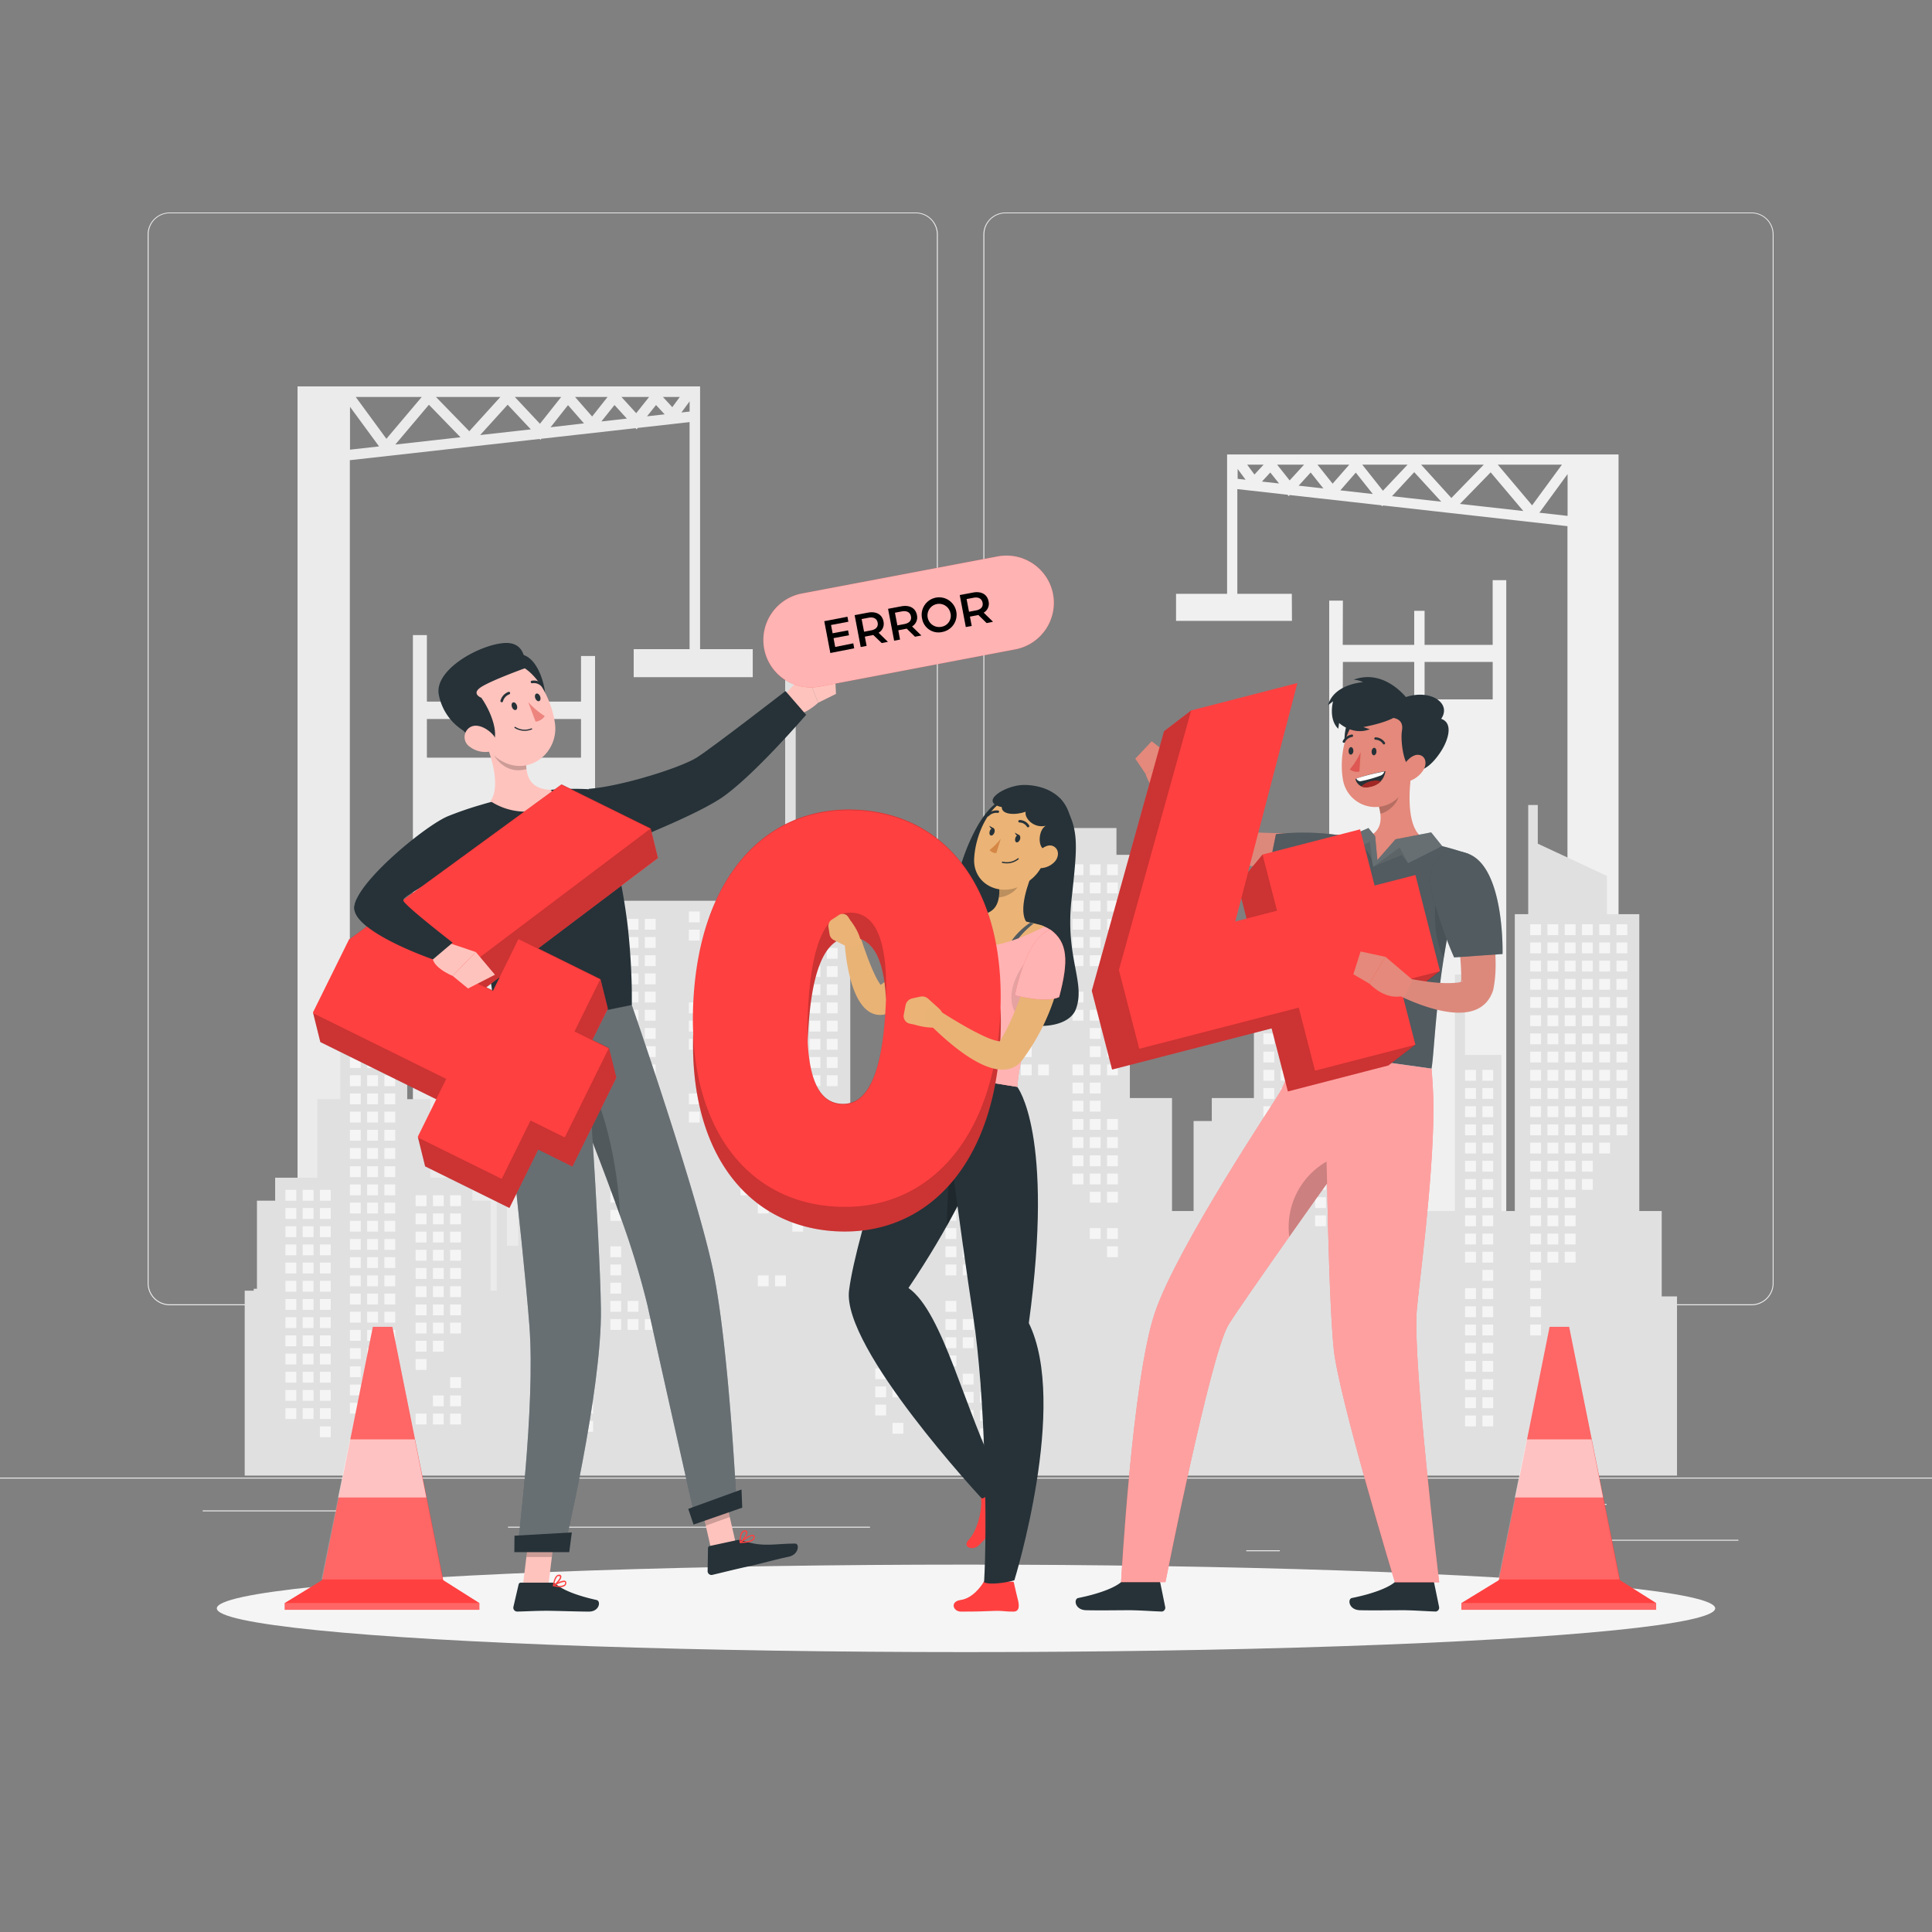 <svg xmlns="http://www.w3.org/2000/svg" viewBox="0 0 500 500"><rect x="0" y="0" width="500" height="500" fill="#808080" stroke="none"/><g id="freepik--background-complete--inject-7"><rect width="500" height=".25" y="382.4" style="fill:#ebebeb"/><rect width="33.12" height=".25" x="416.78" y="398.49" style="fill:#ebebeb"/><rect width="8.69" height=".25" x="322.53" y="401.21" style="fill:#ebebeb"/><rect width="19.19" height=".25" x="396.59" y="389.21" style="fill:#ebebeb"/><rect width="43.19" height=".25" x="52.46" y="390.89" style="fill:#ebebeb"/><rect width="6.33" height=".25" x="104.56" y="390.89" style="fill:#ebebeb"/><rect width="93.68" height=".25" x="131.47" y="395.11" style="fill:#ebebeb"/><path d="M237,337.8H43.91a5.71,5.71,0,0,1-5.7-5.71V60.66A5.71,5.71,0,0,1,43.91,55H237a5.71,5.71,0,0,1,5.71,5.71V332.09A5.71,5.71,0,0,1,237,337.8ZM43.91,55.2a5.46,5.46,0,0,0-5.45,5.46V332.09a5.46,5.46,0,0,0,5.45,5.46H237a5.47,5.47,0,0,0,5.46-5.46V60.66A5.47,5.47,0,0,0,237,55.2Z" style="fill:#ebebeb"/><path d="M453.31,337.8H260.21a5.72,5.72,0,0,1-5.71-5.71V60.66A5.72,5.72,0,0,1,260.21,55h193.1A5.71,5.71,0,0,1,459,60.66V332.09A5.71,5.71,0,0,1,453.31,337.8ZM260.21,55.2a5.47,5.47,0,0,0-5.46,5.46V332.09a5.47,5.47,0,0,0,5.46,5.46h193.1a5.47,5.47,0,0,0,5.46-5.46V60.66a5.47,5.47,0,0,0-5.46-5.46Z" style="fill:#ebebeb"/><path d="M334.32,153.68h-14.1v-27.1l13,1.46.28.36.27-.29,23.72,2.66.22.27.21-.23,47.74,5.36V350.86h13.22V117.61H317.57v36.07H304.36v7h30Zm71.37-20.17-7.3-.82,7.3-10Zm-1.46-13.26-7.72,10.53-8.89-10.53Zm-10,12-16.4-1.84,7.95-8.17Zm-10.23-12-8.39,8.63-7.83-8.63ZM373,129.84l-12.75-1.43L366,122.2Zm-8.72-9.59L357.9,127l-5.35-6.75Zm-9,7.6-8.4-.95,4-4.59Zm-6.09-7.6-4.31,4.92-3.92-4.92Zm-6.7,6.16-6.4-.72,3.11-3.41Zm-5-6.16-3.73,4.08-3.24-4.08Zm-6.47,4.87-4.43-.49,2.16-2.35Zm-4-4.87-2.37,2.56-1.88-2.56Zm-6.72,1.11,2.06,2.79-2.06-.23Z" style="fill:#f0f0f0"/><path d="M347.54,155.44H344V334.32h45.82V150.15h-3.52v16.74H368.68v-8.81H366v8.81h-18.5Zm21.14,15.86h17.63V181H368.68Zm-21.14,0H366V181h-18.5Z" style="fill:#f0f0f0"/><path d="M181.18,168V100H77V373.72H90.54V119.1l49.11-5.5.22.23.22-.28,24.4-2.74.27.3.29-.36,13.41-1.51V168H164v7.25h30.81V168ZM111,104.75l8.17,8.41-16.87,1.89Zm-11,8.81-7.94-10.83h17.09Zm12.82-10.83h16.68l-8.05,8.87Zm65.65,1.14v2.64l-2.12.24Zm-4.48,1.5-2.43-2.64h4.37Zm-6-2.64-3.34,4.2-3.83-4.2Zm-10.75,0-4,5.06-4.42-5.06Zm-12,0-5.5,6.94-6.51-6.94Zm-54.66,2.55,7.52,10.25-7.52.84Zm33.68,7.31,7.12-7.85,6,6.38ZM147,104.85l4.13,4.72-8.64,1Zm8.64,4.22,3.39-4.25,3.2,3.51Zm14.14-4.25,2.23,2.41-4.56.51Z" style="fill:#ebebeb"/><path d="M150.36,181.58h-19v-9.06h-2.72v9.06H110.48V164.36h-3.62V353.78H154v-184h-3.63Zm-21.75,14.5H110.48v-10h18.13Zm21.75,0h-19v-10h19Z" style="fill:#ebebeb"/><polygon points="434.01 381.88 434.01 335.51 430.05 335.51 430.05 313.41 424.25 313.41 424.25 236.59 415.87 236.59 415.87 226.68 397.98 218.34 397.98 208.34 395.5 208.34 395.5 236.59 392.03 236.59 392.03 313.41 388.56 313.41 388.56 273.02 379.15 273.02 379.15 252.2 376.52 252.2 376.52 313.41 369.37 313.41 369.37 290.12 364.66 290.12 364.66 284.17 353.75 284.17 353.75 263.85 347.79 263.85 347.79 249.48 340.44 249.48 340.44 228.54 337.82 228.54 337.82 249.48 330.49 249.48 330.49 263.85 324.51 263.85 324.51 284.17 313.61 284.17 313.61 290.12 308.9 290.12 308.9 313.41 303.32 313.41 303.32 284.17 292.41 284.17 292.41 221.23 288.94 221.23 288.94 214.29 265.65 214.29 265.65 221.23 260.69 221.23 260.69 266.82 240.87 266.82 240.87 271.28 233.44 271.28 233.44 274.75 240.87 274.75 240.87 292.6 220.05 292.6 220.05 233.12 215.59 233.12 215.59 220.48 205.93 220.48 205.93 175.63 203.2 175.63 203.2 220.48 196.26 220.48 196.26 233.12 155.58 233.12 155.58 228.96 153.11 228.96 153.11 257.21 149.64 257.21 149.64 257.71 147.55 257.71 147.55 285.96 144.08 285.96 144.08 293.64 136.75 293.64 136.75 272.82 134.12 272.82 134.12 322.39 131.2 322.39 131.2 301.57 128.57 301.57 128.57 334.03 126.97 334.03 126.97 310.74 122.26 310.74 122.26 304.79 111.36 304.79 111.36 284.47 105.39 284.47 105.39 270.1 98.05 270.1 98.05 249.16 95.43 249.16 95.43 270.1 88.09 270.1 88.09 284.47 82.12 284.47 82.12 304.79 71.21 304.79 71.21 310.74 66.5 310.74 66.5 333.54 65.66 333.54 65.66 334.03 63.33 334.03 63.33 381.88 434.01 381.88" style="fill:#e0e0e0"/><rect width="2.81" height="2.81" x="178.28" y="235.9" style="fill:#f5f5f5"/><rect width="2.81" height="2.81" x="178.28" y="240.61" style="fill:#f5f5f5"/><rect width="2.81" height="2.81" x="178.28" y="259.44" style="fill:#f5f5f5"/><rect width="2.81" height="2.81" x="178.28" y="264.15" style="fill:#f5f5f5"/><rect width="2.81" height="2.81" x="178.28" y="268.86" style="fill:#f5f5f5"/><rect width="2.81" height="2.81" x="178.28" y="282.98" style="fill:#f5f5f5"/><rect width="2.81" height="2.81" x="178.28" y="287.69" style="fill:#f5f5f5"/><rect width="2.81" height="2.81" x="182.74" y="254.73" style="fill:#f5f5f5"/><rect width="2.81" height="2.81" x="182.74" y="259.44" style="fill:#f5f5f5"/><rect width="2.81" height="2.81" x="182.74" y="264.15" style="fill:#f5f5f5"/><rect width="2.81" height="2.81" x="182.74" y="268.86" style="fill:#f5f5f5"/><rect width="2.81" height="2.81" x="182.74" y="273.57" style="fill:#f5f5f5"/><rect width="2.81" height="2.81" x="182.74" y="282.98" style="fill:#f5f5f5"/><rect width="2.81" height="2.81" x="182.74" y="287.69" style="fill:#f5f5f5"/><rect width="2.81" height="2.81" x="187.2" y="235.9" style="fill:#f5f5f5"/><rect width="2.81" height="2.81" x="187.2" y="240.61" style="fill:#f5f5f5"/><rect width="2.81" height="2.81" x="187.2" y="245.32" style="fill:#f5f5f5"/><rect width="2.81" height="2.81" x="187.2" y="250.03" style="fill:#f5f5f5"/><rect width="2.81" height="2.81" x="187.2" y="254.73" style="fill:#f5f5f5"/><rect width="2.81" height="2.81" x="187.2" y="259.44" style="fill:#f5f5f5"/><rect width="2.81" height="2.81" x="187.2" y="264.15" style="fill:#f5f5f5"/><rect width="2.81" height="2.81" x="187.2" y="268.86" style="fill:#f5f5f5"/><rect width="2.81" height="2.81" x="187.2" y="273.57" style="fill:#f5f5f5"/><rect width="2.81" height="2.81" x="187.2" y="278.28" style="fill:#f5f5f5"/><rect width="2.81" height="2.81" x="187.2" y="287.69" style="fill:#f5f5f5"/><rect width="2.81" height="2.81" x="191.66" y="235.9" style="fill:#f5f5f5"/><rect width="2.81" height="2.81" x="191.66" y="240.61" style="fill:#f5f5f5"/><rect width="2.81" height="2.81" x="191.66" y="245.32" style="fill:#f5f5f5"/><rect width="2.81" height="2.81" x="191.66" y="250.03" style="fill:#f5f5f5"/><rect width="2.81" height="2.81" x="191.66" y="254.73" style="fill:#f5f5f5"/><rect width="2.81" height="2.81" x="191.66" y="259.44" style="fill:#f5f5f5"/><rect width="2.81" height="2.81" x="191.66" y="264.15" style="fill:#f5f5f5"/><rect width="2.81" height="2.81" x="191.66" y="306.53" style="fill:#f5f5f5"/><rect width="2.81" height="2.81" x="196.12" y="235.9" style="fill:#f5f5f5"/><rect width="2.81" height="2.81" x="196.12" y="240.61" style="fill:#f5f5f5"/><rect width="2.81" height="2.81" x="196.12" y="245.32" style="fill:#f5f5f5"/><rect width="2.81" height="2.81" x="196.12" y="250.03" style="fill:#f5f5f5"/><rect width="2.81" height="2.81" x="196.12" y="254.73" style="fill:#f5f5f5"/><rect width="2.81" height="2.81" x="196.12" y="259.44" style="fill:#f5f5f5"/><rect width="2.81" height="2.81" x="196.12" y="264.15" style="fill:#f5f5f5"/><rect width="2.81" height="2.81" x="196.12" y="268.86" style="fill:#f5f5f5"/><rect width="2.81" height="2.81" x="196.12" y="297.11" style="fill:#f5f5f5"/><rect width="2.81" height="2.81" x="196.12" y="301.82" style="fill:#f5f5f5"/><rect width="2.81" height="2.81" x="196.12" y="306.53" style="fill:#f5f5f5"/><rect width="2.81" height="2.81" x="196.12" y="311.23" style="fill:#f5f5f5"/><rect width="2.81" height="2.81" x="196.12" y="330.07" style="fill:#f5f5f5"/><rect width="2.81" height="2.81" x="200.58" y="235.9" style="fill:#f5f5f5"/><rect width="2.81" height="2.81" x="200.58" y="240.61" style="fill:#f5f5f5"/><rect width="2.81" height="2.81" x="200.58" y="245.32" style="fill:#f5f5f5"/><rect width="2.81" height="2.81" x="200.58" y="250.03" style="fill:#f5f5f5"/><rect width="2.81" height="2.81" x="200.58" y="254.73" style="fill:#f5f5f5"/><rect width="2.81" height="2.81" x="200.58" y="259.44" style="fill:#f5f5f5"/><rect width="2.81" height="2.81" x="200.58" y="264.15" style="fill:#f5f5f5"/><rect width="2.81" height="2.81" x="200.58" y="268.86" style="fill:#f5f5f5"/><rect width="2.81" height="2.81" x="200.58" y="273.57" style="fill:#f5f5f5"/><rect width="2.81" height="2.81" x="200.58" y="278.28" style="fill:#f5f5f5"/><rect width="2.81" height="2.81" x="200.58" y="292.4" style="fill:#f5f5f5"/><rect width="2.81" height="2.81" x="200.58" y="297.11" style="fill:#f5f5f5"/><rect width="2.81" height="2.81" x="200.58" y="301.82" style="fill:#f5f5f5"/><rect width="2.81" height="2.81" x="200.58" y="306.53" style="fill:#f5f5f5"/><rect width="2.81" height="2.81" x="200.58" y="311.23" style="fill:#f5f5f5"/><rect width="2.81" height="2.81" x="200.58" y="330.07" style="fill:#f5f5f5"/><rect width="2.81" height="2.81" x="205.05" y="235.9" style="fill:#f5f5f5"/><rect width="2.81" height="2.81" x="205.05" y="240.61" style="fill:#f5f5f5"/><rect width="2.81" height="2.81" x="205.05" y="245.32" style="fill:#f5f5f5"/><rect width="2.81" height="2.81" x="205.05" y="250.03" style="fill:#f5f5f5"/><rect width="2.81" height="2.81" x="205.05" y="254.73" style="fill:#f5f5f5"/><rect width="2.81" height="2.81" x="205.05" y="259.44" style="fill:#f5f5f5"/><rect width="2.81" height="2.81" x="205.05" y="264.15" style="fill:#f5f5f5"/><rect width="2.81" height="2.81" x="205.05" y="268.86" style="fill:#f5f5f5"/><rect width="2.81" height="2.81" x="205.05" y="273.57" style="fill:#f5f5f5"/><rect width="2.81" height="2.81" x="205.05" y="278.28" style="fill:#f5f5f5"/><rect width="2.81" height="2.81" x="205.05" y="282.98" style="fill:#f5f5f5"/><rect width="2.81" height="2.81" x="205.05" y="287.69" style="fill:#f5f5f5"/><rect width="2.81" height="2.81" x="205.05" y="292.4" style="fill:#f5f5f5"/><rect width="2.81" height="2.81" x="205.05" y="297.11" style="fill:#f5f5f5"/><rect width="2.81" height="2.81" x="205.05" y="301.82" style="fill:#f5f5f5"/><rect width="2.81" height="2.81" x="205.05" y="306.53" style="fill:#f5f5f5"/><rect width="2.81" height="2.81" x="205.05" y="311.23" style="fill:#f5f5f5"/><rect width="2.81" height="2.81" x="205.05" y="315.94" style="fill:#f5f5f5"/><rect width="2.81" height="2.81" x="209.51" y="235.9" style="fill:#f5f5f5"/><rect width="2.81" height="2.81" x="209.51" y="240.61" style="fill:#f5f5f5"/><rect width="2.81" height="2.81" x="209.51" y="245.32" style="fill:#f5f5f5"/><rect width="2.81" height="2.81" x="209.51" y="250.03" style="fill:#f5f5f5"/><rect width="2.81" height="2.81" x="209.51" y="254.73" style="fill:#f5f5f5"/><rect width="2.81" height="2.81" x="209.51" y="259.44" style="fill:#f5f5f5"/><rect width="2.81" height="2.81" x="209.51" y="264.15" style="fill:#f5f5f5"/><rect width="2.81" height="2.81" x="209.51" y="268.86" style="fill:#f5f5f5"/><rect width="2.81" height="2.81" x="209.51" y="273.57" style="fill:#f5f5f5"/><rect width="2.81" height="2.81" x="209.51" y="278.28" style="fill:#f5f5f5"/><rect width="2.81" height="2.81" x="209.51" y="292.4" style="fill:#f5f5f5"/><rect width="2.81" height="2.81" x="209.51" y="297.11" style="fill:#f5f5f5"/><rect width="2.81" height="2.81" x="209.51" y="301.82" style="fill:#f5f5f5"/><rect width="2.81" height="2.81" x="209.51" y="306.53" style="fill:#f5f5f5"/><rect width="2.81" height="2.81" x="213.97" y="235.9" style="fill:#f5f5f5"/><rect width="2.81" height="2.81" x="213.97" y="240.61" style="fill:#f5f5f5"/><rect width="2.81" height="2.81" x="213.97" y="245.32" style="fill:#f5f5f5"/><rect width="2.81" height="2.81" x="213.97" y="250.03" style="fill:#f5f5f5"/><rect width="2.81" height="2.81" x="213.97" y="254.73" style="fill:#f5f5f5"/><rect width="2.81" height="2.81" x="213.97" y="259.44" style="fill:#f5f5f5"/><rect width="2.81" height="2.81" x="213.97" y="264.15" style="fill:#f5f5f5"/><rect width="2.81" height="2.81" x="213.97" y="268.86" style="fill:#f5f5f5"/><rect width="2.81" height="2.81" x="213.97" y="273.57" style="fill:#f5f5f5"/><rect width="2.81" height="2.81" x="213.97" y="278.28" style="fill:#f5f5f5"/><rect width="2.81" height="2.81" x="213.97" y="292.4" style="fill:#f5f5f5"/><rect width="2.81" height="2.81" x="213.97" y="297.11" style="fill:#f5f5f5"/><rect width="2.81" height="2.81" x="213.97" y="301.82" style="fill:#f5f5f5"/><rect width="2.81" height="2.81" x="264.19" y="223.67" style="fill:#f5f5f5"/><rect width="2.81" height="2.81" x="264.19" y="228.38" style="fill:#f5f5f5"/><rect width="2.81" height="2.81" x="264.19" y="233.09" style="fill:#f5f5f5"/><rect width="2.81" height="2.81" x="264.19" y="237.8" style="fill:#f5f5f5"/><rect width="2.81" height="2.81" x="264.19" y="242.51" style="fill:#f5f5f5"/><rect width="2.81" height="2.81" x="264.19" y="247.22" style="fill:#f5f5f5"/><rect width="2.81" height="2.81" x="264.19" y="251.93" style="fill:#f5f5f5"/><rect width="2.81" height="2.81" x="264.19" y="256.63" style="fill:#f5f5f5"/><rect width="2.81" height="2.81" x="264.19" y="270.76" style="fill:#f5f5f5"/><rect width="2.81" height="2.81" x="264.19" y="275.47" style="fill:#f5f5f5"/><rect width="2.81" height="2.81" x="268.65" y="223.67" style="fill:#f5f5f5"/><rect width="2.81" height="2.81" x="268.65" y="228.38" style="fill:#f5f5f5"/><rect width="2.81" height="2.81" x="268.65" y="233.09" style="fill:#f5f5f5"/><rect width="2.81" height="2.81" x="268.65" y="237.8" style="fill:#f5f5f5"/><rect width="2.81" height="2.81" x="268.65" y="242.51" style="fill:#f5f5f5"/><rect width="2.81" height="2.81" x="268.65" y="247.22" style="fill:#f5f5f5"/><rect width="2.81" height="2.81" x="268.65" y="251.93" style="fill:#f5f5f5"/><rect width="2.81" height="2.81" x="268.65" y="256.63" style="fill:#f5f5f5"/><rect width="2.81" height="2.81" x="268.65" y="275.47" style="fill:#f5f5f5"/><rect width="2.81" height="2.81" x="273.11" y="223.67" style="fill:#f5f5f5"/><rect width="2.81" height="2.81" x="273.11" y="228.38" style="fill:#f5f5f5"/><rect width="2.81" height="2.81" x="273.11" y="233.09" style="fill:#f5f5f5"/><rect width="2.81" height="2.81" x="273.11" y="237.8" style="fill:#f5f5f5"/><rect width="2.81" height="2.81" x="273.11" y="242.51" style="fill:#f5f5f5"/><rect width="2.81" height="2.81" x="273.11" y="247.22" style="fill:#f5f5f5"/><rect width="2.81" height="2.81" x="273.11" y="251.93" style="fill:#f5f5f5"/><rect width="2.81" height="2.81" x="273.11" y="256.63" style="fill:#f5f5f5"/><rect width="2.81" height="2.81" x="277.57" y="223.67" style="fill:#f5f5f5"/><rect width="2.81" height="2.81" x="277.57" y="228.38" style="fill:#f5f5f5"/><rect width="2.81" height="2.81" x="277.57" y="233.09" style="fill:#f5f5f5"/><rect width="2.81" height="2.81" x="277.57" y="237.8" style="fill:#f5f5f5"/><rect width="2.81" height="2.81" x="277.57" y="242.51" style="fill:#f5f5f5"/><rect width="2.81" height="2.81" x="277.57" y="247.22" style="fill:#f5f5f5"/><rect width="2.81" height="2.81" x="277.57" y="256.63" style="fill:#f5f5f5"/><rect width="2.81" height="2.81" x="277.57" y="261.34" style="fill:#f5f5f5"/><rect width="2.81" height="2.81" x="277.57" y="275.47" style="fill:#f5f5f5"/><rect width="2.81" height="2.81" x="277.57" y="280.18" style="fill:#f5f5f5"/><rect width="2.81" height="2.81" x="277.57" y="284.88" style="fill:#f5f5f5"/><rect width="2.81" height="2.81" x="277.57" y="289.59" style="fill:#f5f5f5"/><rect width="2.81" height="2.81" x="277.57" y="294.3" style="fill:#f5f5f5"/><rect width="2.81" height="2.81" x="277.57" y="299.01" style="fill:#f5f5f5"/><rect width="2.81" height="2.81" x="277.57" y="303.72" style="fill:#f5f5f5"/><rect width="2.81" height="2.81" x="282.03" y="223.67" style="fill:#f5f5f5"/><rect width="2.81" height="2.81" x="282.03" y="228.38" style="fill:#f5f5f5"/><rect width="2.81" height="2.81" x="282.03" y="233.09" style="fill:#f5f5f5"/><rect width="2.81" height="2.81" x="282.03" y="237.8" style="fill:#f5f5f5"/><rect width="2.81" height="2.81" x="282.03" y="242.51" style="fill:#f5f5f5"/><rect width="2.81" height="2.81" x="282.03" y="247.22" style="fill:#f5f5f5"/><rect width="2.81" height="2.81" x="282.03" y="261.34" style="fill:#f5f5f5"/><rect width="2.81" height="2.81" x="282.03" y="266.05" style="fill:#f5f5f5"/><rect width="2.81" height="2.81" x="282.03" y="270.76" style="fill:#f5f5f5"/><rect width="2.81" height="2.81" x="282.03" y="275.47" style="fill:#f5f5f5"/><rect width="2.81" height="2.81" x="282.03" y="280.18" style="fill:#f5f5f5"/><rect width="2.81" height="2.81" x="282.03" y="284.88" style="fill:#f5f5f5"/><rect width="2.81" height="2.81" x="282.03" y="289.59" style="fill:#f5f5f5"/><rect width="2.81" height="2.81" x="282.03" y="294.3" style="fill:#f5f5f5"/><rect width="2.81" height="2.81" x="282.03" y="299.01" style="fill:#f5f5f5"/><rect width="2.81" height="2.81" x="282.03" y="303.72" style="fill:#f5f5f5"/><rect width="2.81" height="2.81" x="282.03" y="308.43" style="fill:#f5f5f5"/><rect width="2.81" height="2.81" x="282.03" y="317.84" style="fill:#f5f5f5"/><rect width="2.81" height="2.81" x="286.49" y="223.67" style="fill:#f5f5f5"/><rect width="2.81" height="2.81" x="286.49" y="228.38" style="fill:#f5f5f5"/><rect width="2.81" height="2.81" x="286.49" y="233.09" style="fill:#f5f5f5"/><rect width="2.81" height="2.81" x="286.49" y="237.8" style="fill:#f5f5f5"/><rect width="2.81" height="2.81" x="286.49" y="242.51" style="fill:#f5f5f5"/><rect width="2.81" height="2.81" x="286.49" y="247.22" style="fill:#f5f5f5"/><rect width="2.81" height="2.81" x="286.49" y="261.34" style="fill:#f5f5f5"/><rect width="2.81" height="2.81" x="286.49" y="266.05" style="fill:#f5f5f5"/><rect width="2.81" height="2.81" x="286.49" y="270.76" style="fill:#f5f5f5"/><rect width="2.81" height="2.81" x="286.49" y="275.47" style="fill:#f5f5f5"/><rect width="2.81" height="2.81" x="286.49" y="289.59" style="fill:#f5f5f5"/><rect width="2.81" height="2.81" x="286.49" y="294.3" style="fill:#f5f5f5"/><rect width="2.81" height="2.81" x="286.49" y="299.01" style="fill:#f5f5f5"/><rect width="2.81" height="2.81" x="286.49" y="303.72" style="fill:#f5f5f5"/><rect width="2.81" height="2.81" x="286.49" y="308.43" style="fill:#f5f5f5"/><rect width="2.81" height="2.81" x="286.49" y="317.84" style="fill:#f5f5f5"/><rect width="2.81" height="2.81" x="286.49" y="322.55" style="fill:#f5f5f5"/><rect width="2.81" height="2.81" x="326.97" y="267.45" style="fill:#f5f5f5"/><rect width="2.81" height="2.81" x="326.97" y="272.16" style="fill:#f5f5f5"/><rect width="2.81" height="2.81" x="326.97" y="276.87" style="fill:#f5f5f5"/><rect width="2.81" height="2.81" x="326.97" y="281.58" style="fill:#f5f5f5"/><rect width="2.81" height="2.81" x="326.97" y="286.29" style="fill:#f5f5f5"/><rect width="2.81" height="2.81" x="326.97" y="291" style="fill:#f5f5f5"/><rect width="2.81" height="2.81" x="326.97" y="295.71" style="fill:#f5f5f5"/><rect width="2.81" height="2.81" x="326.97" y="309.83" style="fill:#f5f5f5"/><rect width="2.81" height="2.81" x="326.97" y="314.54" style="fill:#f5f5f5"/><rect width="2.81" height="2.81" x="326.97" y="319.25" style="fill:#f5f5f5"/><rect width="2.81" height="2.81" x="331.43" y="267.45" style="fill:#f5f5f5"/><rect width="2.81" height="2.81" x="331.43" y="272.16" style="fill:#f5f5f5"/><rect width="2.81" height="2.81" x="331.43" y="276.87" style="fill:#f5f5f5"/><rect width="2.81" height="2.81" x="331.43" y="281.58" style="fill:#f5f5f5"/><rect width="2.81" height="2.81" x="331.43" y="286.29" style="fill:#f5f5f5"/><rect width="2.81" height="2.81" x="331.43" y="291" style="fill:#f5f5f5"/><rect width="2.81" height="2.81" x="331.43" y="295.71" style="fill:#f5f5f5"/><rect width="2.81" height="2.81" x="335.89" y="267.45" style="fill:#f5f5f5"/><rect width="2.81" height="2.81" x="335.89" y="272.16" style="fill:#f5f5f5"/><rect width="2.81" height="2.81" x="335.89" y="276.87" style="fill:#f5f5f5"/><rect width="2.81" height="2.81" x="335.89" y="281.58" style="fill:#f5f5f5"/><rect width="2.81" height="2.81" x="335.89" y="286.29" style="fill:#f5f5f5"/><rect width="2.81" height="2.81" x="335.89" y="291" style="fill:#f5f5f5"/><rect width="2.81" height="2.81" x="335.89" y="295.71" style="fill:#f5f5f5"/><rect width="2.81" height="2.81" x="340.35" y="267.45" style="fill:#f5f5f5"/><rect width="2.81" height="2.81" x="340.35" y="272.16" style="fill:#f5f5f5"/><rect width="2.81" height="2.81" x="340.35" y="276.87" style="fill:#f5f5f5"/><rect width="2.81" height="2.81" x="340.35" y="281.58" style="fill:#f5f5f5"/><rect width="2.81" height="2.81" x="340.35" y="286.29" style="fill:#f5f5f5"/><rect width="2.81" height="2.81" x="340.35" y="291" style="fill:#f5f5f5"/><rect width="2.81" height="2.81" x="340.35" y="295.71" style="fill:#f5f5f5"/><rect width="2.81" height="2.81" x="340.35" y="300.41" style="fill:#f5f5f5"/><rect width="2.81" height="2.81" x="340.35" y="305.12" style="fill:#f5f5f5"/><rect width="2.81" height="2.81" x="340.35" y="309.83" style="fill:#f5f5f5"/><rect width="2.81" height="2.81" x="340.35" y="314.54" style="fill:#f5f5f5"/><rect width="2.81" height="2.81" x="344.81" y="267.45" style="fill:#f5f5f5"/><rect width="2.81" height="2.81" x="344.81" y="272.16" style="fill:#f5f5f5"/><rect width="2.81" height="2.81" x="344.81" y="276.87" style="fill:#f5f5f5"/><rect width="2.81" height="2.81" x="344.81" y="281.58" style="fill:#f5f5f5"/><rect width="2.81" height="2.81" x="344.81" y="286.29" style="fill:#f5f5f5"/><rect width="2.81" height="2.81" x="344.81" y="291" style="fill:#f5f5f5"/><rect width="2.81" height="2.81" x="344.81" y="295.71" style="fill:#f5f5f5"/><rect width="2.81" height="2.81" x="344.81" y="300.41" style="fill:#f5f5f5"/><rect width="2.81" height="2.81" x="344.81" y="305.12" style="fill:#f5f5f5"/><rect width="2.81" height="2.81" x="344.81" y="309.83" style="fill:#f5f5f5"/><rect width="2.81" height="2.81" x="344.81" y="314.54" style="fill:#f5f5f5"/><rect width="2.81" height="2.81" x="344.81" y="319.25" style="fill:#f5f5f5"/><rect width="2.81" height="2.81" x="344.81" y="333.37" style="fill:#f5f5f5"/><rect width="2.81" height="2.81" x="344.81" y="338.08" style="fill:#f5f5f5"/><rect width="2.81" height="2.81" x="349.27" y="267.45" style="fill:#f5f5f5"/><rect width="2.81" height="2.81" x="349.27" y="272.16" style="fill:#f5f5f5"/><rect width="2.81" height="2.81" x="349.27" y="276.87" style="fill:#f5f5f5"/><rect width="2.81" height="2.81" x="349.27" y="291" style="fill:#f5f5f5"/><rect width="2.81" height="2.81" x="349.27" y="295.71" style="fill:#f5f5f5"/><rect width="2.81" height="2.81" x="349.27" y="300.41" style="fill:#f5f5f5"/><rect width="2.81" height="2.81" x="349.27" y="305.12" style="fill:#f5f5f5"/><rect width="2.81" height="2.81" x="349.27" y="309.83" style="fill:#f5f5f5"/><rect width="2.81" height="2.81" x="349.27" y="314.54" style="fill:#f5f5f5"/><rect width="2.81" height="2.81" x="349.27" y="319.25" style="fill:#f5f5f5"/><rect width="2.81" height="2.81" x="349.27" y="333.37" style="fill:#f5f5f5"/><rect width="2.81" height="2.81" x="349.27" y="338.08" style="fill:#f5f5f5"/><rect width="2.81" height="2.81" x="349.27" y="342.79" style="fill:#f5f5f5"/><rect width="2.81" height="2.81" x="396.02" y="239.2" style="fill:#f5f5f5"/><rect width="2.81" height="2.81" x="396.02" y="243.91" style="fill:#f5f5f5"/><rect width="2.81" height="2.81" x="396.02" y="248.62" style="fill:#f5f5f5"/><rect width="2.81" height="2.81" x="396.02" y="253.33" style="fill:#f5f5f5"/><rect width="2.81" height="2.81" x="396.02" y="258.04" style="fill:#f5f5f5"/><rect width="2.81" height="2.81" x="396.02" y="262.75" style="fill:#f5f5f5"/><rect width="2.81" height="2.81" x="396.02" y="267.45" style="fill:#f5f5f5"/><rect width="2.81" height="2.81" x="396.02" y="272.16" style="fill:#f5f5f5"/><rect width="2.81" height="2.81" x="396.02" y="276.87" style="fill:#f5f5f5"/><rect width="2.81" height="2.81" x="396.02" y="281.58" style="fill:#f5f5f5"/><rect width="2.81" height="2.81" x="396.02" y="286.29" style="fill:#f5f5f5"/><rect width="2.81" height="2.81" x="396.02" y="291" style="fill:#f5f5f5"/><rect width="2.81" height="2.81" x="396.02" y="295.71" style="fill:#f5f5f5"/><rect width="2.81" height="2.81" x="396.02" y="300.41" style="fill:#f5f5f5"/><rect width="2.81" height="2.81" x="396.02" y="305.12" style="fill:#f5f5f5"/><rect width="2.81" height="2.81" x="396.02" y="309.83" style="fill:#f5f5f5"/><rect width="2.81" height="2.81" x="396.02" y="314.54" style="fill:#f5f5f5"/><rect width="2.81" height="2.81" x="396.02" y="319.25" style="fill:#f5f5f5"/><rect width="2.81" height="2.81" x="396.02" y="323.96" style="fill:#f5f5f5"/><rect width="2.81" height="2.81" x="396.02" y="328.66" style="fill:#f5f5f5"/><rect width="2.81" height="2.81" x="396.02" y="333.37" style="fill:#f5f5f5"/><rect width="2.81" height="2.81" x="396.02" y="338.08" style="fill:#f5f5f5"/><rect width="2.81" height="2.81" x="396.02" y="342.79" style="fill:#f5f5f5"/><rect width="2.81" height="2.81" x="400.48" y="239.2" style="fill:#f5f5f5"/><rect width="2.81" height="2.81" x="400.48" y="243.91" style="fill:#f5f5f5"/><rect width="2.81" height="2.81" x="400.48" y="248.62" style="fill:#f5f5f5"/><rect width="2.81" height="2.81" x="400.48" y="253.33" style="fill:#f5f5f5"/><rect width="2.81" height="2.81" x="400.48" y="258.04" style="fill:#f5f5f5"/><rect width="2.81" height="2.81" x="400.48" y="262.75" style="fill:#f5f5f5"/><rect width="2.81" height="2.81" x="400.48" y="267.45" style="fill:#f5f5f5"/><rect width="2.81" height="2.81" x="400.48" y="272.16" style="fill:#f5f5f5"/><rect width="2.81" height="2.81" x="400.48" y="276.87" style="fill:#f5f5f5"/><rect width="2.81" height="2.81" x="400.48" y="281.58" style="fill:#f5f5f5"/><rect width="2.81" height="2.81" x="400.48" y="286.29" style="fill:#f5f5f5"/><rect width="2.81" height="2.81" x="400.48" y="291" style="fill:#f5f5f5"/><rect width="2.81" height="2.81" x="400.48" y="295.71" style="fill:#f5f5f5"/><rect width="2.81" height="2.81" x="400.48" y="300.41" style="fill:#f5f5f5"/><rect width="2.81" height="2.81" x="400.48" y="305.12" style="fill:#f5f5f5"/><rect width="2.81" height="2.81" x="400.48" y="309.83" style="fill:#f5f5f5"/><rect width="2.81" height="2.81" x="400.48" y="314.54" style="fill:#f5f5f5"/><rect width="2.81" height="2.81" x="400.48" y="319.25" style="fill:#f5f5f5"/><rect width="2.81" height="2.81" x="400.48" y="323.96" style="fill:#f5f5f5"/><rect width="2.81" height="2.81" x="404.95" y="239.2" style="fill:#f5f5f5"/><rect width="2.81" height="2.81" x="404.95" y="243.91" style="fill:#f5f5f5"/><rect width="2.81" height="2.81" x="404.95" y="248.62" style="fill:#f5f5f5"/><rect width="2.81" height="2.81" x="404.95" y="253.33" style="fill:#f5f5f5"/><rect width="2.81" height="2.81" x="404.95" y="258.04" style="fill:#f5f5f5"/><rect width="2.81" height="2.81" x="404.95" y="262.75" style="fill:#f5f5f5"/><rect width="2.81" height="2.81" x="404.95" y="267.45" style="fill:#f5f5f5"/><rect width="2.81" height="2.81" x="404.95" y="272.16" style="fill:#f5f5f5"/><rect width="2.81" height="2.81" x="404.95" y="276.87" style="fill:#f5f5f5"/><rect width="2.81" height="2.81" x="404.95" y="281.58" style="fill:#f5f5f5"/><rect width="2.81" height="2.81" x="404.95" y="286.29" style="fill:#f5f5f5"/><rect width="2.81" height="2.81" x="404.95" y="291" style="fill:#f5f5f5"/><rect width="2.81" height="2.81" x="404.95" y="295.71" style="fill:#f5f5f5"/><rect width="2.81" height="2.81" x="404.95" y="300.41" style="fill:#f5f5f5"/><rect width="2.81" height="2.81" x="404.95" y="305.12" style="fill:#f5f5f5"/><rect width="2.81" height="2.81" x="404.95" y="309.83" style="fill:#f5f5f5"/><rect width="2.81" height="2.81" x="404.95" y="314.54" style="fill:#f5f5f5"/><rect width="2.81" height="2.81" x="404.95" y="319.25" style="fill:#f5f5f5"/><rect width="2.81" height="2.81" x="404.95" y="323.96" style="fill:#f5f5f5"/><rect width="2.81" height="2.81" x="409.41" y="239.2" style="fill:#f5f5f5"/><rect width="2.81" height="2.81" x="409.41" y="243.91" style="fill:#f5f5f5"/><rect width="2.81" height="2.81" x="409.41" y="248.62" style="fill:#f5f5f5"/><rect width="2.81" height="2.81" x="409.41" y="253.33" style="fill:#f5f5f5"/><rect width="2.81" height="2.81" x="409.41" y="258.04" style="fill:#f5f5f5"/><rect width="2.81" height="2.81" x="409.41" y="262.75" style="fill:#f5f5f5"/><rect width="2.81" height="2.81" x="409.41" y="267.45" style="fill:#f5f5f5"/><rect width="2.81" height="2.81" x="409.41" y="272.16" style="fill:#f5f5f5"/><rect width="2.81" height="2.81" x="409.41" y="276.87" style="fill:#f5f5f5"/><rect width="2.81" height="2.81" x="409.41" y="281.58" style="fill:#f5f5f5"/><rect width="2.81" height="2.81" x="409.41" y="286.29" style="fill:#f5f5f5"/><rect width="2.81" height="2.81" x="409.41" y="291" style="fill:#f5f5f5"/><rect width="2.81" height="2.81" x="409.41" y="295.71" style="fill:#f5f5f5"/><rect width="2.81" height="2.81" x="409.41" y="300.41" style="fill:#f5f5f5"/><rect width="2.81" height="2.81" x="409.41" y="305.12" style="fill:#f5f5f5"/><rect width="2.81" height="2.81" x="413.87" y="239.2" style="fill:#f5f5f5"/><rect width="2.81" height="2.81" x="413.87" y="243.91" style="fill:#f5f5f5"/><rect width="2.81" height="2.81" x="413.87" y="248.62" style="fill:#f5f5f5"/><rect width="2.81" height="2.81" x="413.87" y="253.33" style="fill:#f5f5f5"/><rect width="2.81" height="2.81" x="413.87" y="258.04" style="fill:#f5f5f5"/><rect width="2.81" height="2.81" x="413.87" y="262.75" style="fill:#f5f5f5"/><rect width="2.81" height="2.81" x="413.87" y="267.45" style="fill:#f5f5f5"/><rect width="2.81" height="2.81" x="413.87" y="272.16" style="fill:#f5f5f5"/><rect width="2.81" height="2.81" x="413.87" y="276.87" style="fill:#f5f5f5"/><rect width="2.81" height="2.81" x="413.87" y="281.58" style="fill:#f5f5f5"/><rect width="2.81" height="2.81" x="413.87" y="286.29" style="fill:#f5f5f5"/><rect width="2.81" height="2.81" x="413.87" y="291" style="fill:#f5f5f5"/><rect width="2.81" height="2.81" x="413.87" y="295.71" style="fill:#f5f5f5"/><rect width="2.81" height="2.81" x="418.33" y="239.2" style="fill:#f5f5f5"/><rect width="2.81" height="2.81" x="418.33" y="243.91" style="fill:#f5f5f5"/><rect width="2.81" height="2.81" x="418.33" y="248.62" style="fill:#f5f5f5"/><rect width="2.81" height="2.81" x="418.33" y="253.33" style="fill:#f5f5f5"/><rect width="2.81" height="2.81" x="418.33" y="258.04" style="fill:#f5f5f5"/><rect width="2.81" height="2.81" x="418.33" y="262.75" style="fill:#f5f5f5"/><rect width="2.81" height="2.81" x="418.33" y="267.45" style="fill:#f5f5f5"/><rect width="2.81" height="2.81" x="418.33" y="272.16" style="fill:#f5f5f5"/><rect width="2.81" height="2.81" x="418.33" y="276.87" style="fill:#f5f5f5"/><rect width="2.81" height="2.81" x="418.33" y="281.58" style="fill:#f5f5f5"/><rect width="2.81" height="2.81" x="418.33" y="286.29" style="fill:#f5f5f5"/><rect width="2.81" height="2.81" x="418.33" y="291" style="fill:#f5f5f5"/><rect width="2.81" height="2.81" x="90.56" y="273.57" style="fill:#f5f5f5"/><rect width="2.81" height="2.81" x="90.56" y="278.28" style="fill:#f5f5f5"/><rect width="2.81" height="2.81" x="90.56" y="282.98" style="fill:#f5f5f5"/><rect width="2.81" height="2.81" x="90.56" y="287.69" style="fill:#f5f5f5"/><rect width="2.81" height="2.81" x="90.56" y="292.4" style="fill:#f5f5f5"/><rect width="2.81" height="2.81" x="90.56" y="297.11" style="fill:#f5f5f5"/><rect width="2.81" height="2.81" x="90.56" y="301.82" style="fill:#f5f5f5"/><rect width="2.81" height="2.81" x="90.56" y="306.53" style="fill:#f5f5f5"/><rect width="2.81" height="2.81" x="90.56" y="311.23" style="fill:#f5f5f5"/><rect width="2.81" height="2.81" x="90.56" y="315.94" style="fill:#f5f5f5"/><rect width="2.81" height="2.81" x="90.56" y="320.65" style="fill:#f5f5f5"/><rect width="2.81" height="2.81" x="90.56" y="325.36" style="fill:#f5f5f5"/><rect width="2.81" height="2.81" x="90.56" y="330.07" style="fill:#f5f5f5"/><rect width="2.81" height="2.81" x="90.56" y="334.78" style="fill:#f5f5f5"/><rect width="2.81" height="2.81" x="90.56" y="339.48" style="fill:#f5f5f5"/><rect width="2.81" height="2.81" x="90.56" y="344.19" style="fill:#f5f5f5"/><rect width="2.81" height="2.81" x="90.56" y="348.9" style="fill:#f5f5f5"/><rect width="2.81" height="2.81" x="90.56" y="353.61" style="fill:#f5f5f5"/><rect width="2.81" height="2.81" x="90.56" y="358.32" style="fill:#f5f5f5"/><rect width="2.81" height="2.81" x="90.56" y="363.03" style="fill:#f5f5f5"/><rect width="2.81" height="2.81" x="95.02" y="273.57" style="fill:#f5f5f5"/><rect width="2.81" height="2.81" x="95.02" y="278.28" style="fill:#f5f5f5"/><rect width="2.81" height="2.81" x="95.02" y="282.98" style="fill:#f5f5f5"/><rect width="2.81" height="2.81" x="95.02" y="287.69" style="fill:#f5f5f5"/><rect width="2.81" height="2.81" x="95.02" y="292.4" style="fill:#f5f5f5"/><rect width="2.81" height="2.81" x="95.02" y="297.11" style="fill:#f5f5f5"/><rect width="2.81" height="2.81" x="95.02" y="301.82" style="fill:#f5f5f5"/><rect width="2.81" height="2.81" x="95.02" y="306.53" style="fill:#f5f5f5"/><rect width="2.81" height="2.81" x="95.02" y="311.23" style="fill:#f5f5f5"/><rect width="2.81" height="2.81" x="95.02" y="315.94" style="fill:#f5f5f5"/><rect width="2.81" height="2.81" x="95.02" y="320.65" style="fill:#f5f5f5"/><rect width="2.81" height="2.81" x="95.02" y="325.36" style="fill:#f5f5f5"/><rect width="2.81" height="2.81" x="95.02" y="330.07" style="fill:#f5f5f5"/><rect width="2.81" height="2.81" x="95.02" y="334.78" style="fill:#f5f5f5"/><rect width="2.81" height="2.81" x="95.02" y="339.48" style="fill:#f5f5f5"/><rect width="2.81" height="2.81" x="95.02" y="344.19" style="fill:#f5f5f5"/><rect width="2.81" height="2.81" x="95.02" y="348.9" style="fill:#f5f5f5"/><rect width="2.81" height="2.81" x="95.02" y="353.61" style="fill:#f5f5f5"/><rect width="2.81" height="2.81" x="99.48" y="273.57" style="fill:#f5f5f5"/><rect width="2.81" height="2.81" x="99.48" y="278.28" style="fill:#f5f5f5"/><rect width="2.81" height="2.81" x="99.48" y="282.98" style="fill:#f5f5f5"/><rect width="2.81" height="2.81" x="99.48" y="287.69" style="fill:#f5f5f5"/><rect width="2.81" height="2.81" x="99.48" y="292.4" style="fill:#f5f5f5"/><rect width="2.81" height="2.81" x="99.48" y="297.11" style="fill:#f5f5f5"/><rect width="2.81" height="2.81" x="99.48" y="301.82" style="fill:#f5f5f5"/><rect width="2.81" height="2.81" x="99.48" y="306.53" style="fill:#f5f5f5"/><rect width="2.81" height="2.81" x="99.48" y="311.23" style="fill:#f5f5f5"/><rect width="2.81" height="2.81" x="99.48" y="315.94" style="fill:#f5f5f5"/><rect width="2.81" height="2.81" x="99.48" y="320.65" style="fill:#f5f5f5"/><rect width="2.81" height="2.81" x="99.48" y="325.36" style="fill:#f5f5f5"/><rect width="2.81" height="2.81" x="99.48" y="330.07" style="fill:#f5f5f5"/><rect width="2.81" height="2.81" x="99.48" y="334.78" style="fill:#f5f5f5"/><rect width="2.81" height="2.81" x="99.48" y="339.48" style="fill:#f5f5f5"/><rect width="2.81" height="2.81" x="99.48" y="344.19" style="fill:#f5f5f5"/><rect width="2.81" height="2.81" x="99.48" y="348.9" style="fill:#f5f5f5"/><rect width="2.81" height="2.81" x="99.48" y="353.61" style="fill:#f5f5f5"/><rect width="2.81" height="2.81" x="73.87" y="307.93" style="fill:#f5f5f5"/><rect width="2.81" height="2.81" x="73.87" y="312.64" style="fill:#f5f5f5"/><rect width="2.81" height="2.81" x="73.87" y="317.35" style="fill:#f5f5f5"/><rect width="2.81" height="2.81" x="73.87" y="322.06" style="fill:#f5f5f5"/><rect width="2.81" height="2.81" x="73.87" y="326.76" style="fill:#f5f5f5"/><rect width="2.81" height="2.81" x="73.87" y="331.47" style="fill:#f5f5f5"/><rect width="2.81" height="2.81" x="73.87" y="336.18" style="fill:#f5f5f5"/><rect width="2.81" height="2.81" x="73.87" y="340.89" style="fill:#f5f5f5"/><rect width="2.81" height="2.81" x="73.87" y="345.6" style="fill:#f5f5f5"/><rect width="2.81" height="2.81" x="73.87" y="350.31" style="fill:#f5f5f5"/><rect width="2.81" height="2.81" x="73.87" y="355.01" style="fill:#f5f5f5"/><rect width="2.81" height="2.81" x="73.87" y="359.72" style="fill:#f5f5f5"/><rect width="2.81" height="2.81" x="73.87" y="364.43" style="fill:#f5f5f5"/><rect width="2.81" height="2.81" x="78.33" y="307.93" style="fill:#f5f5f5"/><rect width="2.81" height="2.81" x="78.33" y="312.64" style="fill:#f5f5f5"/><rect width="2.81" height="2.81" x="78.33" y="317.35" style="fill:#f5f5f5"/><rect width="2.81" height="2.81" x="78.33" y="322.06" style="fill:#f5f5f5"/><rect width="2.81" height="2.81" x="78.33" y="326.76" style="fill:#f5f5f5"/><rect width="2.81" height="2.81" x="78.33" y="331.47" style="fill:#f5f5f5"/><rect width="2.81" height="2.81" x="78.33" y="336.18" style="fill:#f5f5f5"/><rect width="2.81" height="2.81" x="78.33" y="340.89" style="fill:#f5f5f5"/><rect width="2.81" height="2.81" x="78.33" y="345.6" style="fill:#f5f5f5"/><rect width="2.81" height="2.81" x="78.33" y="350.31" style="fill:#f5f5f5"/><rect width="2.81" height="2.81" x="78.33" y="355.01" style="fill:#f5f5f5"/><rect width="2.81" height="2.81" x="78.33" y="359.72" style="fill:#f5f5f5"/><rect width="2.81" height="2.81" x="78.33" y="364.43" style="fill:#f5f5f5"/><rect width="2.81" height="2.81" x="82.79" y="307.93" style="fill:#f5f5f5"/><rect width="2.81" height="2.81" x="82.79" y="312.64" style="fill:#f5f5f5"/><rect width="2.81" height="2.81" x="82.79" y="317.35" style="fill:#f5f5f5"/><rect width="2.81" height="2.81" x="82.79" y="322.06" style="fill:#f5f5f5"/><rect width="2.81" height="2.81" x="82.79" y="326.76" style="fill:#f5f5f5"/><rect width="2.81" height="2.81" x="82.79" y="331.47" style="fill:#f5f5f5"/><rect width="2.81" height="2.81" x="82.79" y="336.18" style="fill:#f5f5f5"/><rect width="2.81" height="2.81" x="82.79" y="340.89" style="fill:#f5f5f5"/><rect width="2.81" height="2.81" x="82.79" y="345.6" style="fill:#f5f5f5"/><rect width="2.81" height="2.81" x="82.79" y="350.31" style="fill:#f5f5f5"/><rect width="2.81" height="2.81" x="82.79" y="355.01" style="fill:#f5f5f5"/><rect width="2.81" height="2.81" x="82.79" y="359.72" style="fill:#f5f5f5"/><rect width="2.81" height="2.81" x="82.79" y="364.43" style="fill:#f5f5f5"/><rect width="2.81" height="2.81" x="82.79" y="369.14" style="fill:#f5f5f5"/><rect width="2.81" height="2.81" x="107.57" y="309.33" style="fill:#f5f5f5"/><rect width="2.81" height="2.81" x="107.57" y="314.04" style="fill:#f5f5f5"/><rect width="2.81" height="2.81" x="107.57" y="318.75" style="fill:#f5f5f5"/><rect width="2.81" height="2.81" x="107.57" y="323.46" style="fill:#f5f5f5"/><rect width="2.81" height="2.81" x="107.57" y="328.17" style="fill:#f5f5f5"/><rect width="2.81" height="2.81" x="107.57" y="332.88" style="fill:#f5f5f5"/><rect width="2.81" height="2.81" x="107.57" y="337.59" style="fill:#f5f5f5"/><rect width="2.81" height="2.81" x="107.57" y="342.29" style="fill:#f5f5f5"/><rect width="2.81" height="2.81" x="107.57" y="347" style="fill:#f5f5f5"/><rect width="2.81" height="2.81" x="107.57" y="351.71" style="fill:#f5f5f5"/><rect width="2.81" height="2.81" x="107.57" y="365.84" style="fill:#f5f5f5"/><rect width="2.81" height="2.81" x="112.03" y="309.33" style="fill:#f5f5f5"/><rect width="2.81" height="2.81" x="112.03" y="314.04" style="fill:#f5f5f5"/><rect width="2.81" height="2.81" x="112.03" y="318.75" style="fill:#f5f5f5"/><rect width="2.81" height="2.81" x="112.03" y="323.46" style="fill:#f5f5f5"/><rect width="2.81" height="2.81" x="112.03" y="328.17" style="fill:#f5f5f5"/><rect width="2.81" height="2.81" x="112.03" y="332.88" style="fill:#f5f5f5"/><rect width="2.81" height="2.81" x="112.03" y="337.59" style="fill:#f5f5f5"/><rect width="2.81" height="2.81" x="112.03" y="342.29" style="fill:#f5f5f5"/><rect width="2.81" height="2.81" x="112.03" y="347" style="fill:#f5f5f5"/><rect width="2.81" height="2.81" x="112.03" y="361.13" style="fill:#f5f5f5"/><rect width="2.81" height="2.81" x="112.03" y="365.84" style="fill:#f5f5f5"/><rect width="2.81" height="2.81" x="116.49" y="309.33" style="fill:#f5f5f5"/><rect width="2.81" height="2.81" x="116.49" y="314.04" style="fill:#f5f5f5"/><rect width="2.81" height="2.81" x="116.49" y="318.75" style="fill:#f5f5f5"/><rect width="2.81" height="2.81" x="116.49" y="323.46" style="fill:#f5f5f5"/><rect width="2.81" height="2.81" x="116.49" y="328.17" style="fill:#f5f5f5"/><rect width="2.81" height="2.81" x="116.49" y="332.88" style="fill:#f5f5f5"/><rect width="2.81" height="2.81" x="116.49" y="337.59" style="fill:#f5f5f5"/><rect width="2.81" height="2.81" x="116.49" y="342.29" style="fill:#f5f5f5"/><rect width="2.81" height="2.81" x="116.49" y="356.42" style="fill:#f5f5f5"/><rect width="2.81" height="2.81" x="116.49" y="361.13" style="fill:#f5f5f5"/><rect width="2.81" height="2.81" x="116.49" y="365.84" style="fill:#f5f5f5"/><rect width="2.81" height="2.81" x="157.96" y="237.8" style="fill:#f5f5f5"/><rect width="2.81" height="2.81" x="157.96" y="242.51" style="fill:#f5f5f5"/><rect width="2.81" height="2.81" x="157.96" y="247.22" style="fill:#f5f5f5"/><rect width="2.81" height="2.81" x="157.96" y="251.93" style="fill:#f5f5f5"/><rect width="2.81" height="2.81" x="157.96" y="256.63" style="fill:#f5f5f5"/><rect width="2.81" height="2.81" x="157.96" y="261.34" style="fill:#f5f5f5"/><rect width="2.81" height="2.81" x="157.96" y="266.05" style="fill:#f5f5f5"/><rect width="2.81" height="2.81" x="157.96" y="270.76" style="fill:#f5f5f5"/><rect width="2.81" height="2.81" x="157.96" y="275.47" style="fill:#f5f5f5"/><rect width="2.81" height="2.81" x="157.96" y="280.18" style="fill:#f5f5f5"/><rect width="2.81" height="2.81" x="157.96" y="284.88" style="fill:#f5f5f5"/><rect width="2.81" height="2.81" x="157.96" y="289.59" style="fill:#f5f5f5"/><rect width="2.81" height="2.81" x="157.96" y="294.3" style="fill:#f5f5f5"/><rect width="2.81" height="2.81" x="157.96" y="299.01" style="fill:#f5f5f5"/><rect width="2.81" height="2.81" x="157.96" y="303.72" style="fill:#f5f5f5"/><rect width="2.81" height="2.81" x="157.96" y="308.43" style="fill:#f5f5f5"/><rect width="2.81" height="2.81" x="157.96" y="313.13" style="fill:#f5f5f5"/><rect width="2.81" height="2.81" x="157.96" y="322.55" style="fill:#f5f5f5"/><rect width="2.81" height="2.81" x="157.96" y="327.26" style="fill:#f5f5f5"/><rect width="2.81" height="2.81" x="157.96" y="331.97" style="fill:#f5f5f5"/><rect width="2.81" height="2.81" x="157.96" y="336.68" style="fill:#f5f5f5"/><rect width="2.81" height="2.81" x="157.96" y="341.38" style="fill:#f5f5f5"/><rect width="2.81" height="2.81" x="162.42" y="237.8" style="fill:#f5f5f5"/><rect width="2.81" height="2.81" x="162.42" y="242.51" style="fill:#f5f5f5"/><rect width="2.81" height="2.81" x="162.42" y="247.22" style="fill:#f5f5f5"/><rect width="2.81" height="2.81" x="162.42" y="251.93" style="fill:#f5f5f5"/><rect width="2.81" height="2.81" x="162.42" y="256.63" style="fill:#f5f5f5"/><rect width="2.81" height="2.81" x="162.42" y="261.34" style="fill:#f5f5f5"/><rect width="2.81" height="2.81" x="162.42" y="266.05" style="fill:#f5f5f5"/><rect width="2.81" height="2.81" x="162.42" y="270.76" style="fill:#f5f5f5"/><rect width="2.81" height="2.81" x="162.42" y="275.47" style="fill:#f5f5f5"/><rect width="2.81" height="2.81" x="162.42" y="280.18" style="fill:#f5f5f5"/><rect width="2.81" height="2.81" x="162.42" y="284.88" style="fill:#f5f5f5"/><rect width="2.81" height="2.81" x="162.42" y="289.59" style="fill:#f5f5f5"/><rect width="2.81" height="2.81" x="162.42" y="294.3" style="fill:#f5f5f5"/><rect width="2.81" height="2.81" x="162.42" y="299.01" style="fill:#f5f5f5"/><rect width="2.81" height="2.81" x="162.42" y="303.72" style="fill:#f5f5f5"/><rect width="2.81" height="2.81" x="162.42" y="308.43" style="fill:#f5f5f5"/><rect width="2.81" height="2.81" x="162.42" y="336.68" style="fill:#f5f5f5"/><rect width="2.81" height="2.81" x="162.42" y="341.38" style="fill:#f5f5f5"/><rect width="2.81" height="2.81" x="166.88" y="237.8" style="fill:#f5f5f5"/><rect width="2.81" height="2.81" x="166.88" y="242.51" style="fill:#f5f5f5"/><rect width="2.81" height="2.81" x="166.88" y="247.22" style="fill:#f5f5f5"/><rect width="2.81" height="2.81" x="166.88" y="251.93" style="fill:#f5f5f5"/><rect width="2.81" height="2.81" x="166.88" y="256.63" style="fill:#f5f5f5"/><rect width="2.81" height="2.81" x="166.88" y="261.34" style="fill:#f5f5f5"/><rect width="2.81" height="2.81" x="166.88" y="266.05" style="fill:#f5f5f5"/><rect width="2.81" height="2.81" x="166.88" y="270.76" style="fill:#f5f5f5"/><rect width="2.81" height="2.81" x="166.88" y="275.47" style="fill:#f5f5f5"/><rect width="2.81" height="2.81" x="166.88" y="280.18" style="fill:#f5f5f5"/><rect width="2.81" height="2.81" x="166.88" y="284.88" style="fill:#f5f5f5"/><rect width="2.81" height="2.81" x="166.88" y="289.59" style="fill:#f5f5f5"/><rect width="2.81" height="2.81" x="166.88" y="294.3" style="fill:#f5f5f5"/><rect width="2.81" height="2.81" x="166.88" y="299.01" style="fill:#f5f5f5"/><rect width="2.81" height="2.81" x="166.88" y="303.72" style="fill:#f5f5f5"/><rect width="2.81" height="2.81" x="166.88" y="308.43" style="fill:#f5f5f5"/><rect width="2.81" height="2.81" x="166.88" y="317.84" style="fill:#f5f5f5"/><rect width="2.81" height="2.81" x="166.88" y="322.55" style="fill:#f5f5f5"/><rect width="2.81" height="2.81" x="166.88" y="327.26" style="fill:#f5f5f5"/><rect width="2.81" height="2.81" x="166.88" y="331.97" style="fill:#f5f5f5"/><rect width="2.81" height="2.81" x="166.88" y="341.38" style="fill:#f5f5f5"/><rect width="2.81" height="2.81" x="141.77" y="297.11" style="fill:#f5f5f5"/><rect width="2.81" height="2.81" x="141.77" y="301.82" style="fill:#f5f5f5"/><rect width="2.81" height="2.81" x="141.77" y="306.53" style="fill:#f5f5f5"/><rect width="2.81" height="2.81" x="141.77" y="311.23" style="fill:#f5f5f5"/><rect width="2.81" height="2.81" x="141.77" y="315.94" style="fill:#f5f5f5"/><rect width="2.81" height="2.81" x="141.77" y="320.65" style="fill:#f5f5f5"/><rect width="2.81" height="2.81" x="141.77" y="325.36" style="fill:#f5f5f5"/><rect width="2.81" height="2.81" x="141.77" y="334.78" style="fill:#f5f5f5"/><rect width="2.81" height="2.81" x="141.77" y="339.48" style="fill:#f5f5f5"/><rect width="2.81" height="2.81" x="141.77" y="344.19" style="fill:#f5f5f5"/><rect width="2.81" height="2.81" x="141.77" y="348.9" style="fill:#f5f5f5"/><rect width="2.81" height="2.81" x="141.77" y="353.61" style="fill:#f5f5f5"/><rect width="2.81" height="2.81" x="141.77" y="358.32" style="fill:#f5f5f5"/><rect width="2.81" height="2.81" x="141.77" y="363.03" style="fill:#f5f5f5"/><rect width="2.81" height="2.81" x="141.77" y="367.74" style="fill:#f5f5f5"/><rect width="2.81" height="2.81" x="146.23" y="297.11" style="fill:#f5f5f5"/><rect width="2.81" height="2.81" x="146.23" y="301.82" style="fill:#f5f5f5"/><rect width="2.81" height="2.81" x="146.23" y="306.53" style="fill:#f5f5f5"/><rect width="2.81" height="2.81" x="146.23" y="311.23" style="fill:#f5f5f5"/><rect width="2.81" height="2.81" x="146.23" y="315.94" style="fill:#f5f5f5"/><rect width="2.81" height="2.81" x="146.23" y="320.65" style="fill:#f5f5f5"/><rect width="2.81" height="2.81" x="146.23" y="334.78" style="fill:#f5f5f5"/><rect width="2.81" height="2.81" x="146.23" y="339.48" style="fill:#f5f5f5"/><rect width="2.81" height="2.81" x="146.23" y="344.19" style="fill:#f5f5f5"/><rect width="2.81" height="2.81" x="146.23" y="348.9" style="fill:#f5f5f5"/><rect width="2.81" height="2.81" x="146.23" y="353.61" style="fill:#f5f5f5"/><rect width="2.81" height="2.81" x="146.23" y="358.32" style="fill:#f5f5f5"/><rect width="2.81" height="2.81" x="146.23" y="363.03" style="fill:#f5f5f5"/><rect width="2.81" height="2.81" x="146.23" y="367.74" style="fill:#f5f5f5"/><rect width="2.81" height="2.81" x="150.69" y="297.11" style="fill:#f5f5f5"/><rect width="2.81" height="2.81" x="150.69" y="301.82" style="fill:#f5f5f5"/><rect width="2.81" height="2.81" x="150.69" y="306.53" style="fill:#f5f5f5"/><rect width="2.81" height="2.81" x="150.69" y="311.23" style="fill:#f5f5f5"/><rect width="2.81" height="2.81" x="150.69" y="315.94" style="fill:#f5f5f5"/><rect width="2.81" height="2.81" x="150.69" y="320.65" style="fill:#f5f5f5"/><rect width="2.81" height="2.81" x="150.69" y="330.07" style="fill:#f5f5f5"/><rect width="2.81" height="2.81" x="150.69" y="334.78" style="fill:#f5f5f5"/><rect width="2.81" height="2.81" x="150.69" y="339.48" style="fill:#f5f5f5"/><rect width="2.81" height="2.81" x="150.69" y="344.19" style="fill:#f5f5f5"/><rect width="2.81" height="2.81" x="150.69" y="348.9" style="fill:#f5f5f5"/><rect width="2.81" height="2.81" x="150.69" y="353.61" style="fill:#f5f5f5"/><rect width="2.81" height="2.81" x="150.69" y="358.32" style="fill:#f5f5f5"/><rect width="2.81" height="2.81" x="150.69" y="363.03" style="fill:#f5f5f5"/><rect width="2.81" height="2.81" x="150.69" y="367.74" style="fill:#f5f5f5"/><rect width="2.81" height="2.81" x="244.69" y="270.76" style="fill:#f5f5f5"/><rect width="2.81" height="2.81" x="244.69" y="275.47" style="fill:#f5f5f5"/><rect width="2.81" height="2.81" x="244.69" y="280.18" style="fill:#f5f5f5"/><rect width="2.81" height="2.81" x="244.69" y="284.88" style="fill:#f5f5f5"/><rect width="2.81" height="2.81" x="244.69" y="289.59" style="fill:#f5f5f5"/><rect width="2.81" height="2.81" x="244.69" y="294.3" style="fill:#f5f5f5"/><rect width="2.81" height="2.81" x="244.69" y="299.01" style="fill:#f5f5f5"/><rect width="2.81" height="2.81" x="244.69" y="303.72" style="fill:#f5f5f5"/><rect width="2.81" height="2.81" x="244.69" y="308.43" style="fill:#f5f5f5"/><rect width="2.81" height="2.81" x="244.69" y="313.13" style="fill:#f5f5f5"/><rect width="2.81" height="2.81" x="244.69" y="317.84" style="fill:#f5f5f5"/><rect width="2.81" height="2.81" x="244.69" y="322.55" style="fill:#f5f5f5"/><rect width="2.81" height="2.81" x="244.69" y="327.26" style="fill:#f5f5f5"/><rect width="2.81" height="2.81" x="244.69" y="336.68" style="fill:#f5f5f5"/><rect width="2.81" height="2.81" x="244.69" y="341.38" style="fill:#f5f5f5"/><rect width="2.81" height="2.81" x="244.69" y="346.09" style="fill:#f5f5f5"/><rect width="2.81" height="2.81" x="244.69" y="350.8" style="fill:#f5f5f5"/><rect width="2.81" height="2.81" x="244.69" y="360.22" style="fill:#f5f5f5"/><rect width="2.81" height="2.81" x="244.69" y="364.93" style="fill:#f5f5f5"/><rect width="2.81" height="2.81" x="244.69" y="369.64" style="fill:#f5f5f5"/><rect width="2.81" height="2.81" x="249.16" y="270.76" style="fill:#f5f5f5"/><rect width="2.81" height="2.81" x="249.16" y="275.47" style="fill:#f5f5f5"/><rect width="2.81" height="2.81" x="249.16" y="280.18" style="fill:#f5f5f5"/><rect width="2.81" height="2.81" x="249.16" y="284.88" style="fill:#f5f5f5"/><rect width="2.81" height="2.81" x="249.16" y="289.59" style="fill:#f5f5f5"/><rect width="2.81" height="2.81" x="249.16" y="294.3" style="fill:#f5f5f5"/><rect width="2.81" height="2.81" x="249.16" y="299.01" style="fill:#f5f5f5"/><rect width="2.81" height="2.81" x="249.16" y="303.72" style="fill:#f5f5f5"/><rect width="2.81" height="2.81" x="249.16" y="308.43" style="fill:#f5f5f5"/><rect width="2.81" height="2.81" x="249.16" y="313.13" style="fill:#f5f5f5"/><rect width="2.81" height="2.81" x="249.16" y="317.84" style="fill:#f5f5f5"/><rect width="2.81" height="2.81" x="249.16" y="322.55" style="fill:#f5f5f5"/><rect width="2.81" height="2.81" x="249.16" y="327.26" style="fill:#f5f5f5"/><rect width="2.81" height="2.81" x="249.16" y="341.38" style="fill:#f5f5f5"/><rect width="2.81" height="2.81" x="249.16" y="346.09" style="fill:#f5f5f5"/><rect width="2.81" height="2.81" x="249.16" y="355.51" style="fill:#f5f5f5"/><rect width="2.81" height="2.81" x="249.16" y="360.22" style="fill:#f5f5f5"/><rect width="2.81" height="2.81" x="249.16" y="364.93" style="fill:#f5f5f5"/><rect width="2.81" height="2.81" x="249.16" y="369.64" style="fill:#f5f5f5"/><rect width="2.81" height="2.81" x="253.62" y="270.76" style="fill:#f5f5f5"/><rect width="2.81" height="2.81" x="253.62" y="275.47" style="fill:#f5f5f5"/><rect width="2.81" height="2.81" x="253.62" y="280.18" style="fill:#f5f5f5"/><rect width="2.81" height="2.81" x="253.62" y="284.88" style="fill:#f5f5f5"/><rect width="2.81" height="2.81" x="253.62" y="289.59" style="fill:#f5f5f5"/><rect width="2.81" height="2.81" x="253.62" y="294.3" style="fill:#f5f5f5"/><rect width="2.81" height="2.81" x="253.62" y="299.01" style="fill:#f5f5f5"/><rect width="2.81" height="2.81" x="253.62" y="303.72" style="fill:#f5f5f5"/><rect width="2.81" height="2.81" x="253.62" y="308.43" style="fill:#f5f5f5"/><rect width="2.81" height="2.81" x="253.62" y="313.13" style="fill:#f5f5f5"/><rect width="2.81" height="2.81" x="253.62" y="317.84" style="fill:#f5f5f5"/><rect width="2.81" height="2.81" x="253.62" y="322.55" style="fill:#f5f5f5"/><rect width="2.81" height="2.81" x="253.62" y="327.26" style="fill:#f5f5f5"/><rect width="2.81" height="2.81" x="253.62" y="331.97" style="fill:#f5f5f5"/><rect width="2.81" height="2.81" x="253.62" y="341.38" style="fill:#f5f5f5"/><rect width="2.81" height="2.81" x="253.62" y="350.8" style="fill:#f5f5f5"/><rect width="2.81" height="2.81" x="253.62" y="355.51" style="fill:#f5f5f5"/><rect width="2.81" height="2.81" x="253.62" y="360.22" style="fill:#f5f5f5"/><rect width="2.81" height="2.81" x="253.62" y="364.93" style="fill:#f5f5f5"/><rect width="2.81" height="2.81" x="253.62" y="369.64" style="fill:#f5f5f5"/><rect width="2.81" height="2.81" x="226.52" y="297.61" style="fill:#f5f5f5"/><rect width="2.81" height="2.81" x="226.52" y="302.31" style="fill:#f5f5f5"/><rect width="2.81" height="2.81" x="226.52" y="307.02" style="fill:#f5f5f5"/><rect width="2.81" height="2.81" x="226.52" y="311.73" style="fill:#f5f5f5"/><rect width="2.81" height="2.81" x="226.52" y="316.44" style="fill:#f5f5f5"/><rect width="2.81" height="2.81" x="226.52" y="321.15" style="fill:#f5f5f5"/><rect width="2.81" height="2.81" x="226.52" y="335.27" style="fill:#f5f5f5"/><rect width="2.81" height="2.81" x="226.52" y="339.98" style="fill:#f5f5f5"/><rect width="2.81" height="2.81" x="226.52" y="344.69" style="fill:#f5f5f5"/><rect width="2.81" height="2.81" x="226.52" y="349.4" style="fill:#f5f5f5"/><rect width="2.81" height="2.81" x="226.52" y="354.11" style="fill:#f5f5f5"/><rect width="2.81" height="2.81" x="226.52" y="358.81" style="fill:#f5f5f5"/><rect width="2.81" height="2.81" x="226.52" y="363.52" style="fill:#f5f5f5"/><rect width="2.81" height="2.81" x="230.98" y="297.61" style="fill:#f5f5f5"/><rect width="2.81" height="2.81" x="230.98" y="302.31" style="fill:#f5f5f5"/><rect width="2.81" height="2.81" x="230.98" y="307.02" style="fill:#f5f5f5"/><rect width="2.81" height="2.81" x="230.98" y="311.73" style="fill:#f5f5f5"/><rect width="2.81" height="2.81" x="230.98" y="316.44" style="fill:#f5f5f5"/><rect width="2.81" height="2.81" x="230.98" y="321.15" style="fill:#f5f5f5"/><rect width="2.81" height="2.81" x="230.98" y="335.27" style="fill:#f5f5f5"/><rect width="2.81" height="2.81" x="230.98" y="339.98" style="fill:#f5f5f5"/><rect width="2.81" height="2.81" x="230.98" y="344.69" style="fill:#f5f5f5"/><rect width="2.81" height="2.81" x="230.98" y="349.4" style="fill:#f5f5f5"/><rect width="2.81" height="2.81" x="230.98" y="354.11" style="fill:#f5f5f5"/><rect width="2.81" height="2.81" x="230.98" y="358.81" style="fill:#f5f5f5"/><rect width="2.81" height="2.81" x="230.98" y="368.23" style="fill:#f5f5f5"/><rect width="2.81" height="2.81" x="379.17" y="276.87" style="fill:#f5f5f5"/><rect width="2.81" height="2.81" x="379.17" y="281.58" style="fill:#f5f5f5"/><rect width="2.81" height="2.81" x="379.17" y="286.29" style="fill:#f5f5f5"/><rect width="2.81" height="2.81" x="379.17" y="291" style="fill:#f5f5f5"/><rect width="2.81" height="2.81" x="379.17" y="295.71" style="fill:#f5f5f5"/><rect width="2.81" height="2.81" x="379.17" y="300.41" style="fill:#f5f5f5"/><rect width="2.81" height="2.81" x="379.17" y="305.12" style="fill:#f5f5f5"/><rect width="2.81" height="2.81" x="379.17" y="309.83" style="fill:#f5f5f5"/><rect width="2.81" height="2.81" x="379.17" y="314.54" style="fill:#f5f5f5"/><rect width="2.81" height="2.81" x="379.17" y="319.25" style="fill:#f5f5f5"/><rect width="2.81" height="2.81" x="379.17" y="323.96" style="fill:#f5f5f5"/><rect width="2.81" height="2.81" x="379.17" y="333.37" style="fill:#f5f5f5"/><rect width="2.81" height="2.81" x="379.17" y="338.08" style="fill:#f5f5f5"/><rect width="2.81" height="2.81" x="379.17" y="342.79" style="fill:#f5f5f5"/><rect width="2.81" height="2.81" x="379.17" y="347.5" style="fill:#f5f5f5"/><rect width="2.81" height="2.81" x="379.17" y="352.21" style="fill:#f5f5f5"/><rect width="2.81" height="2.81" x="379.17" y="356.91" style="fill:#f5f5f5"/><rect width="2.81" height="2.81" x="379.17" y="361.62" style="fill:#f5f5f5"/><rect width="2.81" height="2.81" x="379.17" y="366.33" style="fill:#f5f5f5"/><rect width="2.81" height="2.81" x="383.63" y="276.87" style="fill:#f5f5f5"/><rect width="2.81" height="2.81" x="383.63" y="281.58" style="fill:#f5f5f5"/><rect width="2.81" height="2.81" x="383.63" y="286.29" style="fill:#f5f5f5"/><rect width="2.81" height="2.81" x="383.63" y="291" style="fill:#f5f5f5"/><rect width="2.81" height="2.81" x="383.63" y="295.71" style="fill:#f5f5f5"/><rect width="2.81" height="2.81" x="383.63" y="300.41" style="fill:#f5f5f5"/><rect width="2.81" height="2.81" x="383.63" y="305.12" style="fill:#f5f5f5"/><rect width="2.81" height="2.81" x="383.63" y="309.83" style="fill:#f5f5f5"/><rect width="2.81" height="2.81" x="383.63" y="314.54" style="fill:#f5f5f5"/><rect width="2.81" height="2.81" x="383.63" y="319.25" style="fill:#f5f5f5"/><rect width="2.81" height="2.81" x="383.63" y="323.96" style="fill:#f5f5f5"/><rect width="2.81" height="2.81" x="383.63" y="328.66" style="fill:#f5f5f5"/><rect width="2.81" height="2.81" x="383.63" y="333.37" style="fill:#f5f5f5"/><rect width="2.81" height="2.81" x="383.63" y="338.08" style="fill:#f5f5f5"/><rect width="2.81" height="2.81" x="383.63" y="342.79" style="fill:#f5f5f5"/><rect width="2.81" height="2.81" x="383.63" y="347.5" style="fill:#f5f5f5"/><rect width="2.81" height="2.81" x="383.63" y="352.21" style="fill:#f5f5f5"/><rect width="2.81" height="2.81" x="383.63" y="356.91" style="fill:#f5f5f5"/><rect width="2.81" height="2.81" x="383.63" y="361.62" style="fill:#f5f5f5"/><rect width="2.81" height="2.81" x="383.63" y="366.33" style="fill:#f5f5f5"/><rect width="2.81" height="2.81" x="357.2" y="295.21" style="fill:#f5f5f5"/><rect width="2.81" height="2.81" x="357.2" y="299.92" style="fill:#f5f5f5"/><rect width="2.81" height="2.81" x="357.2" y="304.63" style="fill:#f5f5f5"/><rect width="2.81" height="2.81" x="357.2" y="309.33" style="fill:#f5f5f5"/><rect width="2.81" height="2.81" x="357.2" y="314.04" style="fill:#f5f5f5"/><rect width="2.81" height="2.81" x="357.2" y="318.75" style="fill:#f5f5f5"/><rect width="2.81" height="2.81" x="357.2" y="323.46" style="fill:#f5f5f5"/><rect width="2.81" height="2.81" x="357.2" y="328.17" style="fill:#f5f5f5"/><rect width="2.81" height="2.81" x="357.2" y="332.88" style="fill:#f5f5f5"/><rect width="2.81" height="2.81" x="357.2" y="337.59" style="fill:#f5f5f5"/><rect width="2.81" height="2.81" x="361.66" y="295.21" style="fill:#f5f5f5"/><rect width="2.81" height="2.81" x="361.66" y="299.92" style="fill:#f5f5f5"/><rect width="2.81" height="2.81" x="361.66" y="304.63" style="fill:#f5f5f5"/><rect width="2.81" height="2.81" x="361.66" y="309.33" style="fill:#f5f5f5"/><rect width="2.81" height="2.81" x="361.66" y="314.04" style="fill:#f5f5f5"/><rect width="2.81" height="2.81" x="361.66" y="318.75" style="fill:#f5f5f5"/><rect width="2.81" height="2.81" x="361.66" y="323.46" style="fill:#f5f5f5"/><rect width="2.81" height="2.81" x="361.66" y="328.17" style="fill:#f5f5f5"/><rect width="2.81" height="2.81" x="361.66" y="332.88" style="fill:#f5f5f5"/></g><g id="freepik--Shadow--inject-7"><ellipse id="freepik--path--inject-7" cx="250" cy="416.24" rx="193.89" ry="11.32" style="fill:#f5f5f5"/></g><g id="freepik--trafic-cone-2--inject-7"><polygon points="419.25 408.95 406.09 343.39 401.04 343.39 387.88 408.95 378.2 414.87 378.2 416.63 428.61 416.63 428.61 414.87 419.25 408.95" style="fill:#ff4040"/><rect width="50.41" height="2.21" x="378.2" y="414.87" style="fill:#fff;isolation:isolate;opacity:.2"/><polygon points="406.09 343.39 401.04 343.39 387.72 408.76 419.09 408.76 406.09 343.39" style="fill:#fff;isolation:isolate;opacity:.2"/><polygon points="414.87 387.55 411.88 372.5 395.11 372.5 392.04 387.55 414.87 387.55" style="fill:#fff;isolation:isolate;opacity:.6"/></g><g id="freepik--trafic-cone-1--inject-7"><polygon points="114.71 408.95 101.55 343.39 96.5 343.39 83.34 408.95 73.67 414.87 73.67 416.63 124.07 416.63 124.07 414.87 114.71 408.95" style="fill:#ff4040"/><rect width="50.41" height="2.21" x="73.67" y="414.87" style="fill:#fff;isolation:isolate;opacity:.2"/><polygon points="101.55 343.39 96.5 343.39 83.18 408.76 114.56 408.76 101.55 343.39" style="fill:#fff;isolation:isolate;opacity:.2"/><polygon points="110.33 387.55 107.34 372.5 90.57 372.5 87.51 387.55 110.33 387.55" style="fill:#fff;isolation:isolate;opacity:.6"/></g><g id="freepik--character-3--inject-7"><path d="M362.17,409.06l8.41.14a.6.6,0,0,1,.58.48l1.27,6.18a1,1,0,0,1-.81,1.2.82.82,0,0,1-.22,0c-2.72-.09-4.7-.28-8.12-.34-2.1,0-8.45.09-11.35,0s-3.24-2.92-2.05-3.16c5.35-1.08,9.39-2.63,11.12-4.13A1.68,1.68,0,0,1,362.17,409.06Z" style="fill:#263238"/><path d="M291.3,409.06l8.41.14a.6.6,0,0,1,.58.48l1.26,6.18a1,1,0,0,1-.8,1.2.9.9,0,0,1-.23,0c-2.72-.09-4.69-.28-8.11-.34-2.1,0-8.45.09-11.36,0s-3.23-2.92-2-3.16c5.35-1.08,9.39-2.63,11.12-4.13A1.68,1.68,0,0,1,291.3,409.06Z" style="fill:#263238"/><path d="M372.46,409.49H361s-14.58-48.06-15.83-60.32-1.71-43-1.71-43v0l0,.06c-.49.66-4.82,6.74-9.8,13.81-6.51,9.25-14.15,20.19-15.76,22.87-4.72,7.9-16.28,66.54-16.28,66.54H290.13S293,357,298.89,339.7s31.3-55.08,32.4-57.11c1.41-2.59,4.87-10.81,4.87-10.81l34.31,4.77s.56,5.81.52,10.89c-.16,19.06-3.76,44.82-4.34,51.75C365.57,352.36,372.46,409.49,372.46,409.49Z" style="fill:#ff4040"/><path d="M344.26,216.4s-10.27,18.31-8.09,55.38l34.3,4.77c1-5.23,1.23-31.38,9.77-55.49A91.23,91.23,0,0,0,369,218a126.33,126.33,0,0,0-14.58-2A65.28,65.28,0,0,0,344.26,216.4Z" style="fill:#263238"/><path d="M336.16,271.78l34.31,4.77c.61-3.27.94-14.75,3.19-28.8.6-3.75,1.34-7.69,2.27-11.69a139.58,139.58,0,0,1,4.31-15A89.41,89.41,0,0,0,369,218a126.9,126.9,0,0,0-14.59-2,66.76,66.76,0,0,0-10.11.41S334,234.71,336.16,271.78Z" style="fill:#fff;opacity:.2"/><path d="M365.3,199.81c-.7,4.78-1.21,13.49,2.25,16.49-4.44,2.15-7.65,3.6-11.32,7.24-1.51-2.84-3.38-6.53-3.38-6.53,5.21-1.51,4.89-5.42,3.79-9.06Z" style="fill:#e4897b"/><path d="M361.77,203.13,356.65,208a16.07,16.07,0,0,1,.58,2.59c2-.39,4.66-2.74,4.77-4.86A7,7,0,0,0,361.77,203.13Z" style="opacity:.2"/><path d="M372.46,409.49H361s-14.58-48.06-15.83-60.32-1.71-43-1.71-43v0l0,.06c-.49.66-4.82,6.74-9.8,13.81-6.51,9.25-14.15,20.19-15.76,22.87-4.72,7.9-16.28,66.54-16.28,66.54H290.13S293,357,298.89,339.7s31.3-55.08,32.4-57.11c1.41-2.59,4.87-10.81,4.87-10.81l34.31,4.77s.56,5.81.52,10.89c-.16,19.06-3.76,44.82-4.34,51.75C365.57,352.36,372.46,409.49,372.46,409.49Z" style="fill:#fff;opacity:.5"/><polygon points="373.24 218.98 370.39 215.42 361.16 217.2 356.47 222.57 355.88 216.37 354.15 214.29 350.36 215.93 350.36 219.81 353.06 218.94 355.39 224.35 362.77 221.32 364.41 223.41 373.24 218.98" style="fill:#263238"/><polygon points="373.24 218.98 370.39 215.42 361.16 217.2 356.47 222.57 355.88 216.37 354.15 214.29 350.36 215.93 350.36 219.81 353.06 218.94 355.39 224.35 362.77 221.32 364.41 223.41 373.24 218.98" style="fill:#fff;opacity:.3"/><path d="M348.45,225.58A227.14,227.14,0,0,1,320,223.64c-8.23-2.2-15.61-13.47-19.66-20.49l3.84-2.68c5,5.18,9.94,11.07,16.26,14.46a4.2,4.2,0,0,0,1.46.4c8.78.38,17.92.4,26.76.8l-.24,9.45Z" style="fill:#dc897c"/><path d="M352.24,229.6c-5,3.68-24.45-1.8-24.45-1.8l2.42-11.92a64.4,64.4,0,0,1,16.52.3C355,217.64,357.77,225.51,352.24,229.6Z" style="fill:#263238"/><path d="M352.24,229.6c-5,3.68-24.45-1.8-24.45-1.8l2.42-11.92a64.4,64.4,0,0,1,16.52.3C355,217.64,357.77,225.51,352.24,229.6Z" style="fill:#fff;opacity:.2"/><path d="M351.59,230c.41-2.78-1.39-5.21-6.8-6.54a50.61,50.61,0,0,0-16-.73l-1,5.07S345.84,233,351.59,230Z" style="opacity:.1"/><path d="M307,204.32l-3.77-8.44-6.75,4.43s1.8,6.26,7.16,6.75Z" style="fill:#e4897b"/><polygon points="298.06 191.84 293.81 196.34 296.49 200.31 303.24 195.88 298.06 191.84" style="fill:#e4897b"/><polygon points="355.39 224.35 354.5 217.87 350.36 219.81 353.06 218.94 355.39 224.35" style="opacity:.1"/><polygon points="355.39 224.35 362.23 219.32 364.41 223.41 362.77 221.32 355.39 224.35" style="opacity:.1"/><path d="M373.66,247.75c.6-3.75,1.34-7.69,2.27-11.69a7.19,7.19,0,0,0-4.42-2.58S370.57,242.56,373.66,247.75Z" style="opacity:.1"/><path d="M343.46,306.19v0l0,.06c-.49.66-4.82,6.74-9.8,13.81a19.57,19.57,0,0,1,9.65-19.45Z" style="opacity:.2"/><path d="M366.32,226.45l-10.58,2.72L352,214.63l-25.25,6.52L323,225.67l12.76-48.9-27.52,7.1-7,5.38-18.69,67.16,5.26,20.39,41.28-10.65,4.21,16.31,26-6.72,7-5.38-3.35-13,2.7-.69,7-5.38Zm-43.71,11.27-2.92.76,1.57-6Z" style="fill:#ff4040"/><polygon points="326.61 179.14 308.27 183.87 308.27 183.87 326.61 179.14" style="opacity:.2"/><polygon points="330.5 235.69 326.74 221.15 323.03 225.67 328.73 203.83 321.11 233.03 321.26 232.47 322.61 237.72 319.69 238.48 319.69 238.48 330.5 235.69" style="opacity:.2"/><polygon points="340.33 277.08 336.12 260.77 294.84 271.42 289.57 251.03 308.27 183.87 301.25 189.25 282.56 256.41 287.82 276.8 329.1 266.15 333.31 282.46 359.35 275.74 366.37 270.36 366.37 270.36 340.33 277.08" style="opacity:.2"/><polygon points="372.74 251.32 362.16 254.05 364.97 264.93 363.02 257.39 365.72 256.7 372.74 251.32 369.53 238.88 372.74 251.32" style="opacity:.2"/><path d="M384.21,226.77c.9,4.18,1.58,8.28,2.1,12.5.54,5.39,1.34,11.32.11,17-3.4,10.39-18.39,4.33-25,1.07L363,253c4.76.81,9.51,1.78,14.08,1.31a3.38,3.38,0,0,0,1.51-.46c.08-.06,0-.08-.16,0a1.33,1.33,0,0,0-.34.46c0-.18.06-.6.08-1,0-8.19-1.9-16.59-3.25-24.68l9.26-1.9Z" style="fill:#dc897c"/><path d="M380.24,221.06c9.21,3.87,8.62,25.84,8.62,25.84l-12.54.88a113.45,113.45,0,0,1-5.82-16.91C368.62,222.7,374.11,218.5,380.24,221.06Z" style="fill:#263238"/><path d="M380.24,221.06c9.21,3.87,8.62,25.84,8.62,25.84l-12.54.88a113.45,113.45,0,0,1-5.82-16.91C368.62,222.7,374.11,218.5,380.24,221.06Z" style="fill:#fff;opacity:.2"/><path d="M365.6,253.6l-7.06-6-4.16,6.93s4.34,4.86,9.38,3Z" style="fill:#e4897b"/><polygon points="352.12 246.24 350.25 252.14 354.38 254.56 358.54 247.63 352.12 246.24" style="fill:#e4897b"/><path d="M350.61,184.52c-3.08,1.75-4.05,11,.22,12.55S356.45,181.22,350.61,184.52Z" style="fill:#263238"/><path d="M366.18,193c-.81,6.47-.95,10.29-4.44,13.53a8.47,8.47,0,0,1-14.2-4.84c-1-5.87.46-15.46,7-17.86A8.57,8.57,0,0,1,366.18,193Z" style="fill:#e4897b"/><path d="M359.47,185.76l-.09-5.59a7.32,7.32,0,0,0,4.54.2c6.44-2.07,11.81,1.73,9.05,5.66,3.21,1.09,1.84,5.47,0,8.35-2.58,4-5.5,6-7.76,4.49-2-.78-2.81-7.31-2.38-9.79C363.47,185.34,359.47,185.76,359.47,185.76Z" style="fill:#263238"/><path d="M368.24,199.48a7,7,0,0,1-3.81,2.76c-2,.53-2.59-1.29-1.73-3.17.76-1.7,2.72-4,4.55-3.7S369.39,197.81,368.24,199.48Z" style="fill:#e4897b"/><path d="M356.22,194.53c0,.53-.34.95-.68.94s-.6-.45-.57-1,.34-.95.69-.94S356.26,194,356.22,194.53Z" style="fill:#263238"/><path d="M350.25,194.36c0,.53-.34.95-.68.94s-.6-.44-.57-1,.34-1,.69-.94S350.28,193.84,350.25,194.36Z" style="fill:#263238"/><path d="M352.13,194.68a19.78,19.78,0,0,1-2.8,4.44,3,3,0,0,0,2.49.55Z" style="fill:#de5753"/><path d="M358.19,192.66a.47.47,0,0,0,.15-.06.32.32,0,0,0,.08-.43,3,3,0,0,0-2.45-1.35.3.3,0,0,0-.3.32.32.32,0,0,0,.32.3,2.37,2.37,0,0,1,1.92,1.08A.29.29,0,0,0,358.19,192.66Z" style="fill:#263238"/><path d="M347.81,192.24a.3.3,0,0,0,.25-.16,2.6,2.6,0,0,1,1.84-1.36.31.31,0,0,0,.28-.34.31.31,0,0,0-.34-.28h0a3.2,3.2,0,0,0-2.33,1.67.31.31,0,0,0,.13.42A.25.25,0,0,0,347.81,192.24Z" style="fill:#263238"/><path d="M364.37,181.05s-5.81-8.16-14.05-5.15a6.61,6.61,0,0,1,2.45.65s-7.5.41-9.07,5.94l1.3-1s-1.27,4.58,1.34,7.11l.22-1.49s3.57,3.34,7.94,1.62l-1.68-.57s7.77-1.35,9.42-3.61A18.63,18.63,0,0,0,364.37,181.05Z" style="fill:#263238"/><path d="M350.79,201.59a42.1,42.1,0,0,1,7.77-2c-.35,1.87-1.35,3.53-4.33,4.06A2.74,2.74,0,0,1,350.79,201.59Z" style="fill:#263238"/><path d="M355.35,202.07a5.55,5.55,0,0,0-3.07,1.45,3.15,3.15,0,0,0,2,.18,5.45,5.45,0,0,0,3.07-1.45A3.15,3.15,0,0,0,355.35,202.07Z" style="fill:#a02724"/><path d="M351,201.49a1.24,1.24,0,0,0,1.07.7,31.72,31.72,0,0,0,5.05-1.4,1.68,1.68,0,0,0,1.15-1.11A49.82,49.82,0,0,0,351,201.49Z" style="fill:#fff"/></g><g id="freepik--character-2--inject-7"><path d="M248.67,417.08c5.07,0,5.75-.08,8.6-.18,2.44-.08,3,.22,5,.18,1.64,0,1.58-1.61,1.07-3.41-.25-.91-.64-2.83-1-4.29l-7.44-.54c-1.05,2-3.41,4.84-6.27,5.23S246.65,417.08,248.67,417.08Z" style="fill:#ff4040"/><path d="M253.23,400a51.18,51.18,0,0,0,7.48-9.11c1.39-2,1.65-1.48,3.13-3.42a2.33,2.33,0,0,0-1.33-3.51,21.65,21.65,0,0,1-3.8-1.13l-5.07,3.73c.93,2.39-.29,9.12-2.9,11.89C248.87,400.44,251.75,401.36,253.23,400Z" style="fill:#ff4040"/><path d="M236.21,277s-14.59,41.7-16.48,57C217.89,348.89,254,387.71,254,387.71c.88.66,4.5-3.84,4.7-5-9-17.36-14.57-43.08-23.59-49.38,21.63-32.07,24.65-52.58,24.65-52.58Z" style="fill:#263238"/><path d="M274.43,206.68c5.05,7.6,4.47,11.33,2.86,26.32s3.73,21.29,1.14,28.19-21.16,6.32-29.43-7.5,2.14-43.52,10-46.42A26.49,26.49,0,0,1,274.43,206.68Z" style="fill:#263238"/><path d="M246.46,291.67S245.27,307,245,317.43c2.86-5.09,5.18-9.73,7.06-13.88Z" style="opacity:.2"/><path d="M243.28,278.11s5.43,42,8.54,62.22c3.26,21.22,3.68,55.28,2.86,69.16,1.19.69,5.5.21,7.84-.52,0,0,14.09-45.53,3.74-66.55,6.7-49.11-3-61.14-3-61.14Z" style="fill:#263238"/><path d="M246.86,248.85a58.3,58.3,0,0,1-15,12.53c-10.61,6.18-13-11.6-13.33-18.47a2.08,2.08,0,0,1,4.06-.67c1,3,2.06,6.06,3.26,8.83.77,1.64,1.6,3.63,2.8,4.53,0-.27-1.08-.34-1.27-.21l-.16,0,1.39-1a89.66,89.66,0,0,0,11.93-10.94c3.68-3.81,9.49,1.21,6.29,5.4Z" style="fill:#e9b376"/><path d="M273.78,248.64c-7.58,16.38-9.85,24.92-10.51,32.64L236.21,277c.62-8.94,1.08-14.29,1.73-19.7a82.1,82.1,0,0,1,1.79-11c.73-3.85,3.77-7.83,7.51-9.14a7.5,7.5,0,0,1,2.69-.46c1.35,0,2.76.08,4.12.17a89.52,89.52,0,0,1,12.29,1.94c1.16.25,2.28.52,3.34.8.22.06.45.14.66.22A6.4,6.4,0,0,1,273.78,248.64Z" style="fill:#ff4040"/><path d="M267.67,224.81c-1.7,3.79-4.16,10.83-2,13.87,0,0-3.65-1.15-12.38,2.5-1.78-3.66.09-4.44.09-4.44,4.66-.35,5.3-3.6,5.25-6.75Z" style="fill:#ebb376"/><path d="M264,226.92,258.63,230a13.58,13.58,0,0,1-.13,2.22c1.74,0,4.48-1.44,5.07-3.15A5.86,5.86,0,0,0,264,226.92Z" style="opacity:.2"/><path d="M273.78,248.64q-1.27,2.73-2.34,5.19c-2.06,4.71-3.62,8.7-4.8,12.19a62.83,62.83,0,0,0-3.37,15.26L236.21,277c.62-8.94,1.08-14.29,1.73-19.7a82.1,82.1,0,0,1,1.79-11c.73-3.85,3.77-7.83,7.51-9.14a7.5,7.5,0,0,1,2.69-.46c1.35,0,2.76.08,4.12.17a89.52,89.52,0,0,1,12.29,1.94c1.16.25,2.28.52,3.34.8.22.06.45.14.66.22A6.4,6.4,0,0,1,273.78,248.64Z" style="fill:#fff;opacity:.6"/><path d="M272.3,217.41c-2.21,6.2-3,8.86-7.14,11.34-6.21,3.74-13.36.11-13.05-6.51.28-6,3.85-15.09,10.77-16.16A8.43,8.43,0,0,1,272.3,217.41Z" style="fill:#ebb376"/><path d="M265,203.14c-4.81,0-11.85,4.43-5.74,5.74-.06,2,3.54,2.13,6.19,1.2-.43,1.43,1.88,4.38,5.2,3.64-1.94.95-2.28,5.87,0,6.26s7,1.86,6.59-6.26S270.15,203.14,265,203.14Z" style="fill:#263238"/><path d="M264,217.19c-.17.52-.58.89-.92.81s-.48-.58-.32-1.11.57-.89.91-.81S264.14,216.66,264,217.19Z" style="fill:#263238"/><path d="M257.37,215.42c-.17.53-.57.89-.92.81s-.48-.57-.32-1.1.57-.89.91-.81S257.53,214.89,257.37,215.42Z" style="fill:#263238"/><path d="M257.19,214.38l-1.15-.66S256.38,214.86,257.19,214.38Z" style="fill:#263238"/><path d="M259,217.06a16.43,16.43,0,0,1-2.9,2.93,2.2,2.2,0,0,0,1.75.79Z" style="fill:#d58745"/><path d="M260.3,223.44a5.92,5.92,0,0,1-.9-.13.15.15,0,0,1-.11-.2.17.17,0,0,1,.2-.11,4.53,4.53,0,0,0,3.88-.85.16.16,0,0,1,.23,0,.15.15,0,0,1,0,.22A4.8,4.8,0,0,1,260.3,223.44Z" style="fill:#263238"/><path d="M272.89,223.08a5.28,5.28,0,0,1-3.7,1.6c-1.79,0-2.07-1.85-1.07-3.38s2.93-3.05,4.48-2.3S274.13,221.81,272.89,223.08Z" style="fill:#ebb376"/><path d="M266,214.11a.32.32,0,0,1-.21-.13,2.34,2.34,0,0,0-1.94-1.12.31.31,0,0,1-.31-.31.36.36,0,0,1,.33-.33,2.93,2.93,0,0,1,2.47,1.39.32.32,0,0,1-.1.44A.36.36,0,0,1,266,214.11Z" style="fill:#263238"/><path d="M255.71,211.3a.27.27,0,0,1-.21-.09.31.31,0,0,1,0-.45,3.33,3.33,0,0,1,2.83-1,.29.29,0,0,1,.22.37.34.34,0,0,1-.39.25,2.72,2.72,0,0,0-2.24.8A.36.36,0,0,1,255.71,211.3Z" style="fill:#263238"/><path d="M263.79,216.15l-1.14-.66S263,216.63,263.79,216.15Z" style="fill:#263238"/><path d="M251.5,237.36c-5.28-2-9.47.47-15.88,7.71.45,3.71,6.69,9.3,6.69,9.3S253,244.22,251.5,237.36Z" style="fill:#ff4040"/><path d="M270.34,239.8a68.59,68.59,0,0,1-6.71,3h0c-.59.21-1.19.43-1.8.63-3.48,1.17-7.12,1.9-9.72,1.13a6.16,6.16,0,0,1-4.68-4.6,8.55,8.55,0,0,1-.18-2.87,7.5,7.5,0,0,1,2.69-.46l.91,0c.4,0,.78,0,1.18,0l2,.11a89.52,89.52,0,0,1,12.29,1.94l.26.06.91.2c.74.17,1.47.35,2.17.54C269.9,239.64,270.13,239.72,270.34,239.8Z" style="fill:#ebb376"/><path d="M267.51,239a22.64,22.64,0,0,0-3.88,3.8h0c-.59.21-1.19.43-1.8.63a18.7,18.7,0,0,1,4.78-4.63Z" style="fill:#263238"/><path d="M252,236.73a25,25,0,0,0-4.2,4.43,6.38,6.38,0,0,1-.4-1.16,18.73,18.73,0,0,1,3.42-3.3C251.24,236.7,251.62,236.72,252,236.73Z" style="fill:#263238"/><path d="M267.51,239a22.64,22.64,0,0,0-3.88,3.8h0c-.59.21-1.19.43-1.8.63a18.7,18.7,0,0,1,4.78-4.63Z" style="fill:#fff;opacity:.2"/><path d="M252,236.73a25,25,0,0,0-4.2,4.43,6.38,6.38,0,0,1-.4-1.16,18.73,18.73,0,0,1,3.42-3.3C251.24,236.7,251.62,236.72,252,236.73Z" style="fill:#fff;opacity:.2"/><path d="M271.44,253.83c-2.06,4.71-3.62,8.7-4.8,12.19-9.87-6.11-1.72-16.4-1.72-16.4A15.79,15.79,0,0,1,271.44,253.83Z" style="opacity:.1"/><path d="M222.08,209.57c-23.16-1.33-40.76,16.51-42.61,49a85.13,85.13,0,0,0-.07,8.87c-1,31.11,14.26,49.92,36.85,51.21,23.16,1.32,40.76-16.52,42.61-49a85.15,85.15,0,0,0,.07-8.87C259.92,229.67,244.67,210.86,222.08,209.57Zm7.08,51.86c-1.07,18.92-5.67,24.56-11.43,24.24-4.67-.27-8.13-4.36-8.69-16,0-.92.07-1.87.12-2.86,1.08-18.92,5.67-24.56,11.43-24.23,4.68.26,8.14,4.35,8.7,16C229.26,259.5,229.22,260.44,229.16,261.43Z" style="fill:#ff4040"/><path d="M258.84,253.36c0-.47,0-.94-.09-1.41C258.79,252.42,258.81,252.89,258.84,253.36Z" style="opacity:.2"/><path d="M179.36,266.37c0-.44,0-.88,0-1.32C179.33,265.49,179.35,265.93,179.36,266.37Z" style="opacity:.2"/><path d="M179.47,258.75c1.85-32.52,19.45-50.36,42.61-49,19.5,1.11,33.54,15.27,36.38,39.14-2.8-24-16.84-38.18-36.38-39.29-23.16-1.33-40.76,16.51-42.61,49-.06,1-.1,2-.12,3C179.37,260.68,179.41,259.72,179.47,258.75Z" style="opacity:.2"/><path d="M258.94,255.59c0-.23,0-.45,0-.68C258.93,255.13,258.93,255.36,258.94,255.59Z" style="opacity:.2"/><path d="M258.68,251.11c-.06-.69-.12-1.38-.2-2.05C258.56,249.73,258.62,250.42,258.68,251.11Z" style="opacity:.2"/><path d="M179.32,264.13c0-.71,0-1.42,0-2.14C179.33,262.71,179.32,263.42,179.32,264.13Z" style="opacity:.2"/><path d="M258.84,263.27c-1.86,32.52-19.46,50.35-42.62,49-21-1.19-35.63-17.49-36.83-44.72-.95,31,14.29,49.81,36.86,51.1,23.16,1.32,40.76-16.52,42.61-49a83.42,83.42,0,0,0,.07-8.78Q258.9,262.06,258.84,263.27Z" style="opacity:.2"/><path d="M209.14,260.44c-1.08,18.92,2.84,25.05,8.6,25.37s10.35-5.31,11.43-24.23-2.85-25-8.6-25.38S210.21,241.52,209.14,260.44Zm20.15-1.87c0,.93-.07,1.87-.13,2.86-1.07,18.92-5.67,24.56-11.43,24.24-4.67-.27-8.13-4.36-8.69-16,0-.92.07-1.87.12-2.86,1.08-18.92,5.67-24.56,11.43-24.23C225.27,242.84,228.73,246.93,229.29,258.57Z" style="opacity:.2"/><path d="M214.41,240l.28,1.76a2.07,2.07,0,0,0,1.13,1.54l2.81,1.4a3.84,3.84,0,0,0,3.55-.06l.69-.36c-.27-3-2.73-6-2.73-6l-.61-.94a1.74,1.74,0,0,0-2.4-.56L215.27,238A2,2,0,0,0,214.41,240Z" style="fill:#ebb376"/><path d="M236.12,258.38l2-.44a2.38,2.38,0,0,1,2.11.55l2.67,2.41a4.41,4.41,0,0,1,1.44,3.8l-.1.89c-3.26,1-7.49-.4-7.49-.4l-1.25-.26a2,2,0,0,1-1.61-2.31l.47-2.48A2.3,2.3,0,0,1,236.12,258.38Z" style="fill:#ebb376"/><path d="M274.19,253.52a55.69,55.69,0,0,1-10,21.31c-6.5,6.9-19.72-5.82-24.4-10.52a2.07,2.07,0,0,1,2.6-3.17c3.16,2,6.47,4.06,9.77,5.79,2.21,1.12,4.54,2.35,6.79,2.6.73,0,.26-.18-.2.21l-.54.58a44.85,44.85,0,0,0,2.48-4.29,82.8,82.8,0,0,0,5.42-14.56,4.15,4.15,0,0,1,8,2.05Z" style="fill:#e9b376"/><path d="M271.77,240.54c4.61,3.27,4.83,8.15,2.34,17.5-3.34,1.67-11.44-.44-11.44-.44S265.22,243.08,271.77,240.54Z" style="fill:#ff4040"/><path d="M271.77,240.54c4.61,3.27,4.83,8.15,2.34,17.5-3.34,1.67-11.44-.44-11.44-.44S265.22,243.08,271.77,240.54Z" style="fill:#fff;opacity:.6"/></g><g id="freepik--character-1--inject-7"><polygon points="184.31 402.1 190.52 399.85 187.1 384.88 180.89 387.13 184.31 402.1" style="fill:#ffc3bd"/><polygon points="135.32 410.35 141.91 410.35 143.79 395.08 137.19 395.08 135.32 410.35" style="fill:#ffc3bd"/><path d="M142.78,409.59h-8a.57.57,0,0,0-.56.45l-1.36,5.86a1,1,0,0,0,1,1.17c2.59-.05,4.47-.2,7.73-.2,2,0,8.05.21,10.81.21s3.16-2.73,2-3c-5.07-1.11-8.88-2.65-10.49-4.11A1.61,1.61,0,0,0,142.78,409.59Z" style="fill:#263238"/><path d="M190.75,398.58l-7.06,1.52a.58.58,0,0,0-.46.55l-.1,6a1,1,0,0,0,1.16.94c2.54-.59,6.19-1.52,9.39-2.21,3.74-.8,6.06-1.56,10.44-2.5,2.65-.57,2.84-3.4,1.68-3.4-5.28,0-8.48,1-13.39-.74A3.06,3.06,0,0,0,190.75,398.58Z" style="fill:#263238"/><polygon points="187.1 384.88 188.86 392.6 182.65 394.85 180.89 387.14 187.1 384.88" style="opacity:.2"/><polygon points="137.19 395.09 143.79 395.09 142.82 402.96 136.22 402.96 137.19 395.09" style="opacity:.2"/><path d="M190.68,390.32l-10.51,3.81S172,358,167.58,337.9a213.17,213.17,0,0,0-7.16-23.42c-4-11.26-8.75-23.38-12.6-32.85-4.06-10-7.08-17-7.08-17l22.74-4.6s17.35,49.92,21.25,69.66C188.78,350.18,190.68,390.32,190.68,390.32Z" style="fill:#263238"/><g style="opacity:.3"><path d="M190.68,390.32l-10.51,3.81S172,358,167.58,337.9a213.17,213.17,0,0,0-7.16-23.42c-4-11.26-8.75-23.38-12.6-32.85-4.06-10-7.08-17-7.08-17l22.74-4.6s17.35,49.92,21.25,69.66C188.78,350.18,190.68,390.32,190.68,390.32Z" style="fill:#fff"/></g><path d="M160.42,314.48c-4-11.26-8.75-23.38-12.6-32.85l1.76-5.44C156.09,282.21,160.15,303,160.42,314.48Z" style="opacity:.2"/><path d="M151.21,262.49s4.06,56.93,4.31,76.27c.27,21.18-9.64,62.67-9.64,62.67H133.81S138.63,364,137,343c-1.8-23.46-8.13-76-8.13-76Z" style="fill:#263238"/><g style="opacity:.3"><path d="M151.21,262.49s4.06,56.93,4.31,76.27c.27,21.18-9.64,62.67-9.64,62.67H133.81S138.63,364,137,343c-1.8-23.46-8.13-76-8.13-76Z" style="fill:#fff"/></g><polygon points="147.32 401.69 133.11 401.69 133.15 397.44 147.99 396.59 147.32 401.69" style="fill:#263238"/><polygon points="192.09 390.18 179.49 394.56 178.12 390.49 191.9 385.48 192.09 390.18" style="fill:#263238"/><path d="M143.23,410.5a.15.15,0,0,1-.12-.12.16.16,0,0,1,.07-.16c.24-.15,2.39-1.46,3.11-1.08a.47.47,0,0,1,.26.44.93.93,0,0,1-.33.82,2,2,0,0,1-1.27.34A7.67,7.67,0,0,1,143.23,410.5Zm.45-.22a3.11,3.11,0,0,0,2.34-.12.64.64,0,0,0,.22-.56c0-.13-.05-.17-.1-.19a.54.54,0,0,0-.2,0A6.44,6.44,0,0,0,143.68,410.28Z" style="fill:#ff4040"/><path d="M143.18,410.48a.13.13,0,0,1-.07-.14c0-.08.18-2,1-2.61a.86.86,0,0,1,.66-.2.5.5,0,0,1,.5.41c.13.73-1.21,2.18-1.89,2.55l-.08,0A.11.11,0,0,1,143.18,410.48Zm1.08-2.51a3.81,3.81,0,0,0-.8,2.07c.68-.52,1.54-1.61,1.46-2,0,0,0-.14-.23-.16h-.07A.56.56,0,0,0,144.26,408Z" style="fill:#ff4040"/><path d="M203.29,179.55l5.28-5.68,3.16,8s-5,4.78-7.37,2.1Z" style="fill:#ffc3bd"/><polygon points="215.97 171.78 216.35 179.58 211.73 181.87 208.57 173.87 215.97 171.78" style="fill:#ffc3bd"/><path d="M191.44,399.24a.17.17,0,0,1,.05-.18c.26-.21,2.58-2.09,3.46-1.82a.51.51,0,0,1,.34.36.87.87,0,0,1-.14.8c-.58.78-2.48.92-3.56.94h0A.17.17,0,0,1,191.44,399.24Zm.61-.23c1.48-.07,2.53-.36,2.85-.79a.57.57,0,0,0,.09-.54c0-.07-.06-.12-.13-.14h-.06C194.27,397.47,193,398.3,192.05,399Z" style="fill:#ff4040"/><path d="M116.06,211.18c-5.69,2.24-23.68,17-24.35,23.43s20.34,13.63,20.34,13.63l5.1-4.33s-12.79-9.83-12.79-11,16-9.62,16-9.62a12.67,12.67,0,0,0,.41-8.66C119.71,211.66,116.06,211.18,116.06,211.18Z" style="fill:#263238"/><path d="M152.34,204.16c8.51-.65,23.93-5.51,28.07-8.16s22.88-17.16,22.88-17.16l5.34,6.15s-14.11,16.39-22.2,21.69-30.1,13.65-30.1,13.65Z" style="fill:#263238"/><path d="M191.52,399.32a.16.16,0,0,1-.09-.12,4.48,4.48,0,0,1,.49-2.7,1.14,1.14,0,0,1,.8-.44c.43-.05.59.14.66.3.26.71-1,2.43-1.7,2.95l-.11,0Zm1.23-2.95a.78.78,0,0,0-.58.33,3.67,3.67,0,0,0-.45,2.17c.7-.65,1.52-2,1.36-2.39,0,0,0-.1-.17-.11Z" style="fill:#ff4040"/><path d="M116.06,211.18c1,2.44,1.94,4.91,2.78,7.38q1.39,4.08,2.52,8.12c.52,1.84,1,3.68,1.44,5.48.16.61.3,1.23.44,1.83.35,1.45.66,2.88,1,4.29s.55,2.67.8,4,.53,2.75.76,4.07.44,2.59.64,3.82.42,2.69.6,4c.23,1.58.43,3.06.61,4.42.56,4.09.94,7.08,1.28,8.51l34.59-7c0-2.71,0-5.32-.13-7.84-.06-1.68-.14-3.31-.26-4.9-.06-1.05-.14-2.08-.23-3.1-.13-1.54-.28-3-.44-4.5-.2-1.63-.41-3.2-.64-4.72q-.63-4.2-1.4-7.81c-.63-2.92-1.3-5.56-2-7.92-.86-3-1.74-5.48-2.54-7.57a48.3,48.3,0,0,0-3.52-7.49,67.47,67.47,0,0,0-8.47.06c-.6,0-1.2.1-1.81.17a128.25,128.25,0,0,0-14.71,3c-.91.23-1.85.5-2.75.77A89.2,89.2,0,0,0,116.06,211.18Z" style="fill:#263238"/><path d="M125,190.46c2,4.56,4.77,13,1.91,16.87a16.66,16.66,0,0,0,13,2.27c4.31-.89,3.93-3.79,2.64-5.18-5.86-.22-6.54-4.17-6.33-8Z" style="fill:#ffc3bd"/><path d="M126.75,193l9.44,3.35a14.26,14.26,0,0,0,.06,2.7C129.48,200.87,126.67,193.56,126.75,193Z" style="opacity:.2"/><path d="M148.14,301.91l11.37-23-1.9-7.68-4.29-2.11,4-8.05-1.91-7.68-16.11-7.95,31-23.37-1.9-7.67L145.31,203l-55,40.16L81,262l1.91,7.68,30,14.81-4.78,9.68,1.9,7.68,21.81,10.77,7.46-15.11ZM127.6,256.38l-1.75-.86,3.46-2.61Z" style="fill:#ff4040"/><polygon points="153.32 269.08 157.29 261.03 155.4 253.35 139.28 245.4 170.26 222.03 168.36 214.35 145.31 202.98 90.31 243.14 90.25 243.25 145.24 203.1 168.29 214.48 118.47 252.04 127.52 256.51 127.59 256.38 125.85 255.52 129.29 252.93 134.17 243.04 155.32 253.48 148.67 266.95 157.53 271.32 146.16 294.36 137.3 289.98 129.84 305.09 108.15 294.38 110.01 301.87 131.82 312.64 139.28 297.53 148.14 301.9 159.51 278.87 157.61 271.19 153.32 269.08" style="opacity:.2"/><polygon points="115.49 279.22 81.03 262.21 82.89 269.7 112.88 284.5 115.49 279.22" style="opacity:.2"/><path d="M115.79,243.91l7.35,2.48-6,6.17s-6.43-2.6-5-5.85Z" style="fill:#ffc3bd"/><polygon points="128.09 252.26 121.13 255.82 117.15 252.56 123.14 246.38 128.09 252.26" style="fill:#ffc3bd"/><path d="M134.36,169.29c5.78.24,8,12.32,6.22,14.29C137.19,187.25,127.2,169,134.36,169.29Z" style="fill:#263238"/><path d="M121.83,184.9c2.87,6.42,4.23,10.32,8.81,12.45,6.9,3.2,13.88-2.86,13-10-.81-6.43-5.37-15.85-12.79-16.05A9.59,9.59,0,0,0,121.83,184.9Z" style="fill:#ffc3bd"/><path d="M115,182.75c2.12,4.22,9.29,11.46,11.75,10.29,2.66-1.28,1.23-7.55-2.17-12.45Z" style="fill:#263238"/><path d="M121.58,193.26a6.65,6.65,0,0,0,4.94,1.29c2.32-.33,2.54-2.63,1.11-4.33-1.3-1.53-4.06-3.19-6-2A3,3,0,0,0,121.58,193.26Z" style="fill:#ffc3bd"/><path d="M132.49,183c.2.54.64.86,1,.73s.47-.67.27-1.21-.64-.86-1-.73S132.29,182.46,132.49,183Z" style="fill:#263238"/><path d="M138.53,180.72c.21.53.65.86,1,.73s.47-.67.27-1.21-.65-.86-1-.73S138.33,180.18,138.53,180.72Z" style="fill:#263238"/><path d="M136.71,181.71a20.35,20.35,0,0,0,4.28,3.61,3.31,3.31,0,0,1-2.38,1.44Z" style="fill:#ed847e"/><path d="M137.63,188.82a.18.18,0,0,0,.08-.21.17.17,0,0,0-.22-.1,4.51,4.51,0,0,1-4.08-.36.16.16,0,0,0-.23,0,.16.16,0,0,0,0,.23,4.8,4.8,0,0,0,4.4.41Z" style="fill:#263238"/><path d="M130,181.71a.34.34,0,0,0,.17-.2,2.68,2.68,0,0,1,1.62-1.81.34.34,0,0,0,.22-.42.33.33,0,0,0-.42-.22,3.35,3.35,0,0,0-2.07,2.26.33.33,0,0,0,.23.41A.31.31,0,0,0,130,181.71Z" style="fill:#263238"/><path d="M140.44,177.63l.09-.07a.33.33,0,0,0,0-.47,3.3,3.3,0,0,0-2.92-.92.33.33,0,0,0-.25.4.35.35,0,0,0,.41.25,2.66,2.66,0,0,1,2.3.76A.35.35,0,0,0,140.44,177.63Z" style="fill:#263238"/><path d="M119.8,189a14,14,0,0,1-6.25-9.29c-1.12-6.4,10.42-12.79,16.85-13.29s5.41,6.54,5.41,6.54-8.33,3-11.2,4.79,0,2.85,0,2.85Z" style="fill:#263238"/><path d="M104.36,233c0-.07.06-.16.17-.28H92.31a6.19,6.19,0,0,0-.6,1.94c-.66,6.4,20.34,13.63,20.34,13.63l5.1-4.33S104.36,234.08,104.36,233Z" style="fill:#263238"/></g><g id="freepik--Text--inject-7"><path d="M262.77,168.05l-50.65,9.64a12.26,12.26,0,0,1-14.34-9.75h0a12.25,12.25,0,0,1,9.75-14.34L258.19,144a12.27,12.27,0,0,1,14.34,9.76h0A12.27,12.27,0,0,1,262.77,168.05Z" style="fill:#ff4040"/><path d="M262.77,168.05l-50.65,9.64a12.26,12.26,0,0,1-14.34-9.75h0a12.25,12.25,0,0,1,9.75-14.34L258.19,144a12.27,12.27,0,0,1,14.34,9.76h0A12.27,12.27,0,0,1,262.77,168.05Z" style="fill:#fff;opacity:.6"/><path d="M220.83,166.49l.24,1.29L214.89,169l-1.57-8.24,6-1.15.24,1.29-4.49.85.41,2.14,4-.75.24,1.26-4,.75.43,2.28Z"/><path d="M228.18,166.42,226,164.33l-.32.07-1.86.36.46,2.4-1.53.29-1.57-8.25,3.39-.64c2.17-.42,3.72.44,4.07,2.26a2.69,2.69,0,0,1-1.26,2.94l2.41,2.35Zm-3.4-6.55-1.79.34.63,3.28,1.79-.34c1.34-.25,1.92-1,1.73-2S226.13,159.61,224.78,159.87Z"/><path d="M236.8,164.78l-2.15-2.09-.31.07-1.86.35.45,2.41-1.53.29-1.57-8.25,3.4-.64c2.16-.42,3.72.44,4.07,2.26a2.71,2.71,0,0,1-1.26,2.94l2.41,2.35Zm-3.4-6.55-1.79.34.63,3.28,1.79-.34c1.34-.25,1.92-1,1.72-2S234.75,158,233.4,158.23Z"/><path d="M238.65,160.16a4.52,4.52,0,1,1,5.24,3.39A4.29,4.29,0,0,1,238.65,160.16Zm7.34-1.4a3,3,0,1,0-2.35,3.45A2.88,2.88,0,0,0,246,158.76Z"/><path d="M255.34,161.25l-2.14-2.09-.32.07-1.86.35.46,2.41-1.53.29L248.38,154l3.39-.64c2.17-.42,3.72.44,4.07,2.26a2.69,2.69,0,0,1-1.26,2.94l2.41,2.35Zm-3.4-6.55-1.79.34.63,3.28,1.79-.34c1.34-.25,1.92-1,1.72-2S253.29,154.44,251.94,154.7Z"/></g></svg>